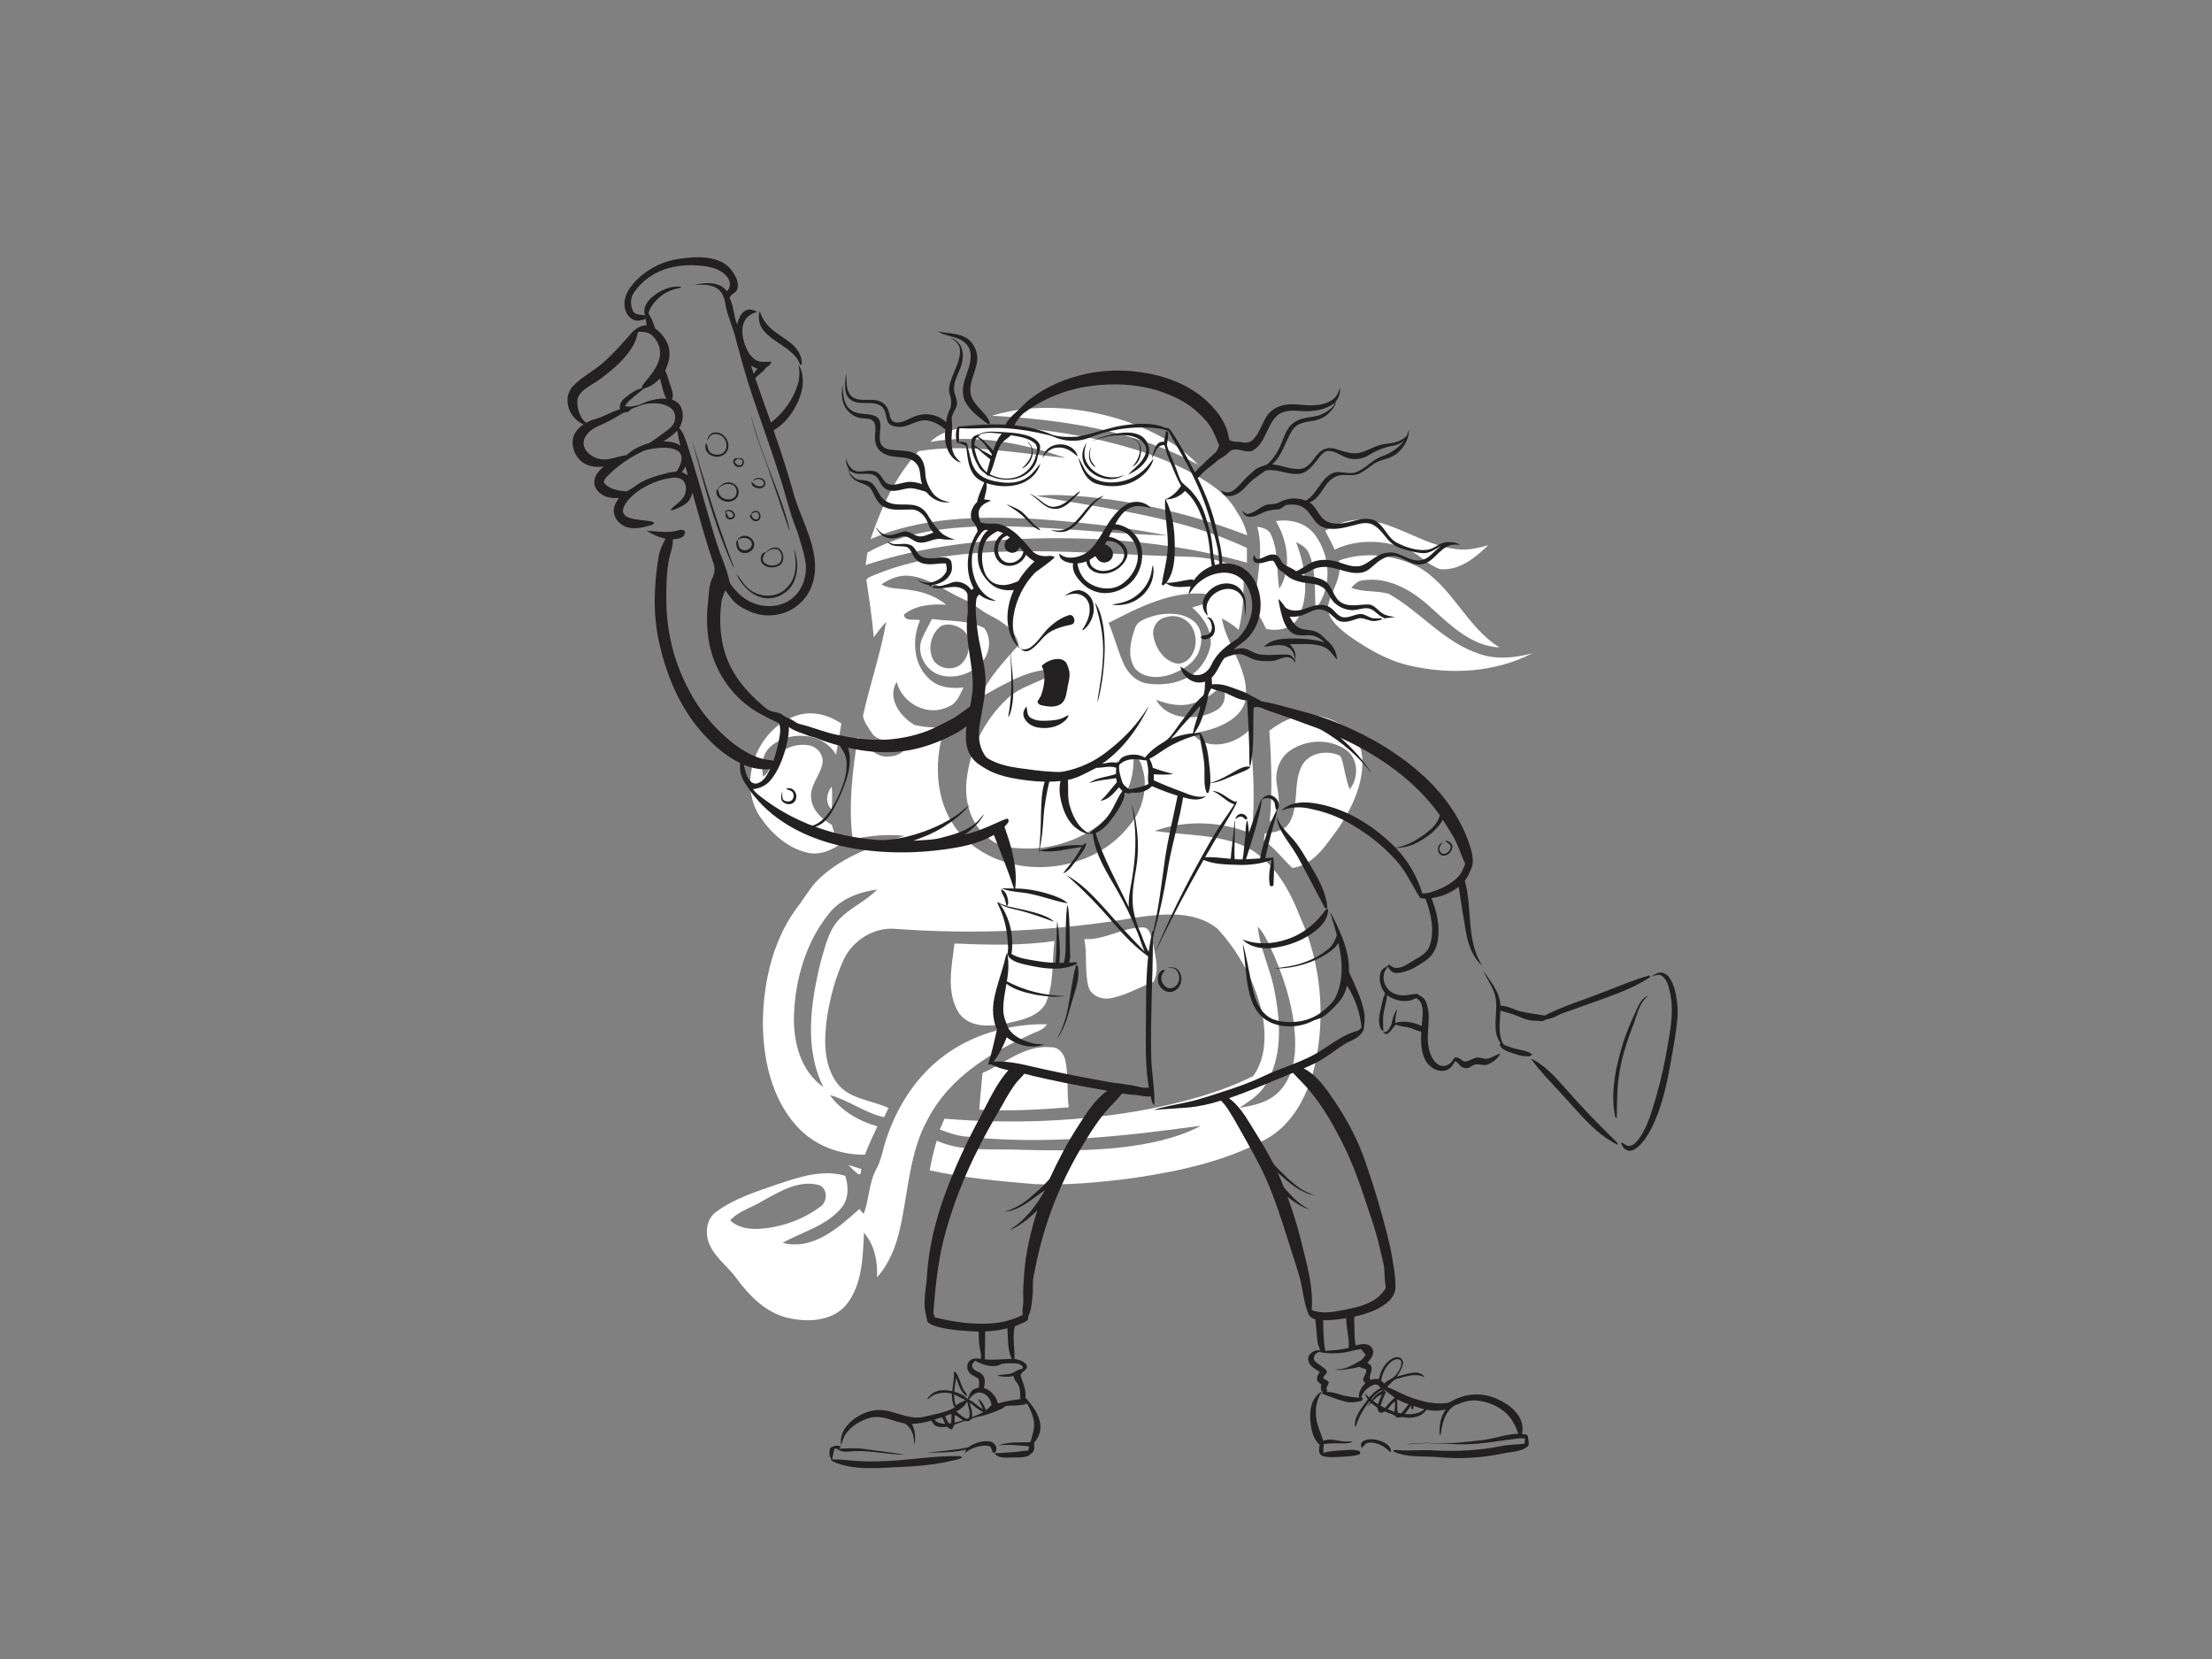 <?xml version="1.0" encoding="utf-8"?>
<!-- Generator: Adobe Illustrator 17.0.0, SVG Export Plug-In . SVG Version: 6.00 Build 0)  -->
<!DOCTYPE svg PUBLIC "-//W3C//DTD SVG 1.1//EN" "http://www.w3.org/Graphics/SVG/1.1/DTD/svg11.dtd">
<svg version="1.1" id="Layer_1" xmlns="http://www.w3.org/2000/svg" xmlns:xlink="http://www.w3.org/1999/xlink" x="0px" y="0px"
	 width="800px" height="600px" viewBox="0 0 800 600" enable-background="new 0 0 800 600" xml:space="preserve">
<rect x="0" y="0" width="800" height="600" fill="#808080" stroke="none"/>
<path fill="#FFFFFF" d="M358.72,150.35c15.93-4.8,33.31-3.15,48.92,2.16c9.42,3.42,18.75,8.14,25.65,15.57
	C410.52,155.64,384.3,151.75,358.72,150.35z"/>
<path fill="#FFFFFF" d="M348.51,154.71c8.49-1.13,17.08-0.43,25.55,0.49c18.93,2.24,37.98,6.22,55.11,14.86
	c7,3.79,14.47,8.06,18.33,15.34c1.69,2.49,2.92,5.26,3.57,8.21c-18.59-7.15-38.1-12.04-57.94-13.92c-6.11-0.5-12.28-1.03-18.39-0.33
	c25.69,4.71,52.34,7.47,76.21,18.82c0,1.78,0,3.55,0.02,5.33c-23.7-6.72-48.45-9.14-73.02-8.85c-21.91,0.37-44.02,2.75-64.89,9.7
	c0.21-1.52,0.45-3.02,0.67-4.52c15.52-8.71,33.84-9.76,51.25-9.46c19.1,0.45,38.1,2.73,57.2,3.29c-16.2-3.2-32.69-4.98-49.16-6.07
	c-19.54-0.92-39.92-0.55-58.16,7.38c3.89-11.48,9.07-22.9,17.41-31.85c17.65-2.77,35.51,0.76,53.11,2.47
	c-15.61-5.34-32.41-8.73-48.88-5.78C339.67,156.59,344.17,155.34,348.51,154.71z"/>
<path fill="#FFFFFF" d="M479.28,191.94c4.97-3.17,11-4.82,16.87-3.56c10.75,2.01,19.9,9.16,30.89,10.25
	c3.81,0.49,7.59-0.42,11.23-1.46c-4.71,4.49-10.47,9.33-17.43,8.67c-4.56-1.53-7.7-5.63-12.18-7.36c-8.23-3.23-17.9-3.6-25.96,0.3
	C481.65,196.45,480.45,194.2,479.28,191.94z"/>
<path fill="#FFFFFF" d="M461.44,188.46c5.18-0.84,10.93,0.59,14.14,5c5.67,7.53,6.3,19.26,0.23,26.73
	c-0.45-6.61,0.28-13.56-2.32-19.81c-0.77-2.18-2.77-3.38-4.74-4.31c3.16,8.4,5.02,18.3,1.06,26.74c-2.07,4.53-7.49,5.69-11.95,4.59
	c-1.02-2.27-2.21-4.45-3.68-6.46c-0.57-10.18,3.36-20.4,0.51-30.47c1.9,0.38,4.14,0.83,4.97,2.87c2.84,6.12,1.93,13.12,3,19.64
	C467.31,205.61,465.75,195.64,461.44,188.46z"/>
<path fill="#FFFFFF" d="M316.67,207.77c17.82-7.25,37.37-8.32,56.39-8.41c18.66,0.03,37.28,1.47,55.93,1.97
	c7.27,0.08,14.86,1.39,20.87,5.74c-0.11,6.94-0.11,13.96-1.89,20.72c-1.83-1.65-3.84-3.05-6.06-4.1c1.68,9.5,9.04,17.38,8.73,27.35
	c0.18,4.38-2.98,8.03-6.6,10.07c-3.88,2.38-8.38,3.34-12.78,4.22c5.23,6.58,15.36,4,20.56-1.29c1.53,12.46,2.16,25.07,0.92,37.58
	c-10.97-4.71-23.95-5.12-35.17-1.11c11.05,1.67,22.74,1.06,33.11,5.79c9.98,5.09,15.67,15.38,19.57,25.44
	c7.44,16.39,9.19,35.21,5.45,52.78c-2.43,11-7.97,22.36-18.38,27.77c-14.61,7.87-31.11,11.32-47.38,13.75
	c-11.87,1.58-23.87,2.68-35.85,2.21c-12.68-1.1-25.41-2.2-37.86-4.99c0.63-3.63,1.53-7.19,2.54-10.72
	c8.22,3.71,17.4,3.05,26.18,3.19c18.36,0.46,37.02,1.07,55.02-3.27c4.93-1.27,9.83-2.84,14.3-5.33
	c-28.18,3.88-56.79,7.06-85.21,3.88c-3.19-0.26-6.18-1.44-9.17-2.49c0.56-1.32,1.12-2.62,1.69-3.93c24.5,2,49.32,1.1,73.51-3.4
	c13.07-2.59,26.15-6.03,38.11-11.99c4.81-6.53,4.75-15.47,3.18-23.13c-2.64-11.26-8.32-21.86-16.2-30.32
	c-8.23-6.49-19.56-5.32-29.27-3.92c-28.68,4.92-57.94,6.24-86.95,4.11c-7.84-0.74-15.51,4.09-18.83,11.1
	c-2.92,6.37-4.76,13.2-5.91,20.1c-1.19,8.29-1.66,17.83,3.71,24.85c4.5,5.66,12.3,5.81,18.41,8.75c-0.55,1.1-1.08,2.2-1.61,3.31
	c-6.99-1.52-12.73-6.16-19.6-7.99c4.14,5.72,10.47,9.4,17.18,11.3c-1.57,3.38-3.17,6.75-4.5,10.24
	c-9.31,0.15-18.73-3.52-24.91-10.59c-8.91-10.04-11.91-23.95-12-37.06c0.12-15.36,3.92-31.35,13.73-43.49
	c2.24-3.29,4.37-6.74,7.41-9.37c8.43-7.64,19.46-11.33,30.08-14.8c-6.27-0.69-12.6-0.05-18.75,1.24
	c-1.6-12.33-0.03-24.76,1.86-36.96c3.18,3.21,6.55,7.72,11.68,7.01c2.22-0.11,6.35-1.6,5.06-4.47c-3.46-2.23-8.65-0.17-11.42-3.67
	c-1.34-2-2.95-4.08-3.44-6.44c2.43-11.43,6.42-22.52,8.37-34.06c-1.67,1.7-3.06,3.64-4.47,5.55c-0.59-6.98-1.66-13.89-2.69-20.81
	C314.04,208.56,315.56,208.38,316.67,207.77 M318.79,211.34c3.12,1.88,6.93,1.37,10.39,2.07c4.75,0.54,9.32,2.31,13.08,5.3
	c-5.27-0.34-11.08,0.09-15.34,3.55c0.24,2.71,3.94,1.48,5.83,2.06c-3.04,6.98-2.48,16.19,3.56,21.41c3.27,3,7.92,3.39,12.13,2.9
	c-1.3,2.66-2.39,5.85-5.46,6.94c-7.35,3.8-16.75-1.13-18.68-8.97c-3.62,5.93,1.32,12.65,6.49,15.6c3.54,0.88,7.23,0.94,10.88,1.01
	c-4.53,13.31-3.3,29.7,7.15,39.95c16.25,15.81,45.93,13.24,59.67-4.66c4.19-4.77,6.07-11.32,5.4-17.58
	c-0.67-2.8-0.98-6.34-3.89-7.75c0.04,4.57-0.49,9.22-2.68,13.31c-6.27,12.71-20.52,19.97-34.33,20.39c-5.23,0-11.06-0.03-15.27-3.6
	c-6.58-4.73-9.02-13.38-8.13-21.15c1.18-11.03,6.4-21.66,14.5-29.25c5.31-5.17,13.12-6.08,18.85-10.63
	c-10.59-1.03-19.55,5.31-28.45,9.95c3.1-7.36,8.78-13.07,13.94-18.98c-1.06-5.27-5.85-8.34-10.29-10.62
	c-3.46-1.7-6.26-4.48-9.83-5.94c-6.37-2.84-12.09-7.57-19.22-8.38C325.38,207.77,321.8,209.32,318.79,211.34 M400.94,225.29
	c2,4.74,3.25,9.76,5.31,14.48c1.58,3.64,4.69,6.88,8.77,7.45c4.99,0.71,10.34,0.11,14.78-2.4c4.3-2.44,7.22-6.97,8.08-11.8
	c0.31-5.25-2.79-10.05-6.73-13.27c2.2-0.9,7.49-1.34,6.09-4.85C424.35,213.22,412.08,219.52,400.94,225.29 M430.94,254.47
	c-4.31,1.24-8.72,0.12-12.8-1.36c4.16,7.52,15.03,7.69,21.75,3.79c3.47-1.84,3.67-6.11,2.28-9.36
	C439.06,250.71,435.39,253.56,430.94,254.47 M299.64,330.61c-8.14,10.21-11.98,23.41-12.48,36.33c-0.36,9.64,2.28,20.4,10.63,26.2
	c-7.06-14.08-4.56-30.57-0.98-45.26c1.55-5.14,2.61-10.76,6.26-14.91c4.01-4.6,9.96-6.84,14.14-11.26
	C310.59,322.59,303.81,325.15,299.64,330.61 M454.9,335.12c0.76,8.26,4.81,15.76,6.17,23.92c2.12,11.09,2.78,23.66-3.58,33.55
	c-2.18,3.62-5.88,5.73-9.23,8.08c4.46-0.78,9.19-1.6,12.82-4.54c5.48-4.25,7.3-11.55,7.35-18.19c0.01-11.07-3.17-21.9-7.48-32.01
	C459.18,342.2,457.77,338.18,454.9,335.12z"/>
<path fill="#FFFFFF" d="M484.22,202.72c9.37-3.34,19.94-2.12,28.73,2.33c12.31,7,17.37,21.67,29.37,29.1
	c-10.24-0.49-17.8-8.08-24.95-14.53c-6.56-6.02-15.19-11.16-24.43-9.74c-1.84,0.1-3.07,1.49-4.25,2.7c4.35,1.69,9.15,0.9,13.58,2.19
	c11.42,6.41,19.95,17.54,32.69,21.69c6.23,2.21,12.94,1.47,19.2-0.19c-13.42,6.95-29.44,7.84-44.02,4.52
	c-8.13-1.77-15.4-6.02-22.14-10.74c-3.36-2.58-7.31-5.57-7.87-10.07C481.03,214.11,485.7,208.99,484.22,202.72z"/>
<path fill="#FFFFFF" d="M417.5,222.66c4.65-1.14,10.11-1.16,14.08,1.88c2.83,2.18,3.39,6.16,2.51,9.45
	c-0.98,4.98-5.69,8.07-10.14,9.73c-4.41,1.67-10.37,1.87-13.58-2.15c-2.73-4.27-1.5-9.77,0.07-14.25
	C411.35,224.31,414.86,223.55,417.5,222.66 M422.03,223.14c-3.26,0.47-5.6,3.76-4.84,7.01c0.75,4.49,4.03,9.24,8.82,9.88
	c5.17-0.18,7.42-6.66,6.01-10.98C431.06,224.71,426.34,221.82,422.03,223.14z"/>
<path fill="#FFFFFF" d="M333.45,231.06c1.01-2.48,2.42-4.77,3.58-7.18c6.31,0.86,13.13,0.3,18.94,3.29
	c2.44,3.24,2.23,8.14-0.14,11.4c-3.46,4.82-10.12,7.3-15.84,5.57C334.75,242.59,331.22,236.21,333.45,231.06 M340.42,226.37
	c-3.52,2.52-4.87,7.62-3.23,11.59c1.68,4.04,7.81,5.07,10.77,1.87c1.77-1.8,2.5-4.4,2.52-6.87
	C351.14,227.96,344.51,224.55,340.42,226.37z"/>
<path fill="#FFFFFF" d="M288.48,258.67c5.41-1.7,11.21-0.08,15.8,2.98c-0.57,3.77-1.27,7.53-1.93,11.29
	c-4.71-8.28-17.43-8.93-23.99-2.63c-2.86,2.72-3.08,6.95-2.34,10.6c2.84-2.06,3.18-5.89,5.58-8.28c2.98-2.52,7.13-3.79,11.01-3.06
	c2.89,0.52,5.29,3.34,4.87,6.35c-0.71,4.6-4.96,8.3-4.06,13.2c0.56,4.22,3.98,7.18,7.45,9.22c0.71,2.5,1.45,5,2.21,7.5
	c-3.27,2.03-7.14,3.51-11.01,2.54c-7.33-1.63-13.22-7.11-17.32-13.17C266.51,282.39,274.06,263.06,288.48,258.67z"/>
<path fill="#FFFFFF" d="M459.07,264.29c4.74-3.75,10.71-6.44,16.89-5.5c7.81,1.02,16.14,6.68,16.71,15.14
	c0.6,9.15-3.49,17.9-8.44,25.35c-4.46,5.94-8.77,13.48-16.84,14.64c-3.46-3.33-6.42-7.18-10.3-10.04c0.08-0.61,0.26-1.84,0.35-2.45
	c3.24-0.4,7.11-0.83,8.94-3.96c3.6-6.29,1.15-14.17,4.47-20.56c2.41-4.54,8.61-5.68,13.1-3.88c1.2,0.34,1.36,1.78,1.69,2.79
	c0.75,3.23,1.25,6.53,2.5,9.63c3.37-4.15,3.2-11.13-1.41-14.31c-5.9-4.1-14.44-3.73-20.24,0.38c-3.9,2.72-5.52,7.78-4.68,12.35
	c0.72,4.55,1.93,10.28-2.58,13.33C460.21,286.24,459.82,275.25,459.07,264.29z"/>
<path fill="#FFFFFF" d="M300.79,292.74c-2.43-2.27-1.91-5.89,0.03-8.28C301.01,287.21,301,289.98,300.79,292.74z"/>
<path fill="#FFFFFF" d="M392.16,339.61c7.27,0.49,13.62-4.13,20.79-4.19c3.07-0.29,3.28,3.37,4,5.54c0.76,4.6,2.54,9.73,0.26,14.15
	c-5.07,1.91-9.84,4.77-15.19,5.85c-3.39,0.78-7.64-0.74-8.44-4.43C392.23,350.98,393.25,345.2,392.16,339.61z"/>
<path fill="#FFFFFF" d="M345.2,341.24c12.06,0.51,24.2,0.82,36.19-0.91c-1.06,7.55-0.05,15.59-3.28,22.7
	c-2.84,4.83-8.99,5.94-14.03,7.12c-5.86,1.15-13.49,1.69-17.34-3.88C342.08,358.77,344.24,349.46,345.2,341.24z"/>
<path fill="#FFFFFF" d="M341.06,382.08c10.68-8.11,24.28-11.87,37.58-11.65c-1.37,2.28-4.12,2.72-6.31,3.87
	c-14.54,6.61-29.12,15.72-36.71,30.32c-6.86,12.25-7.08,26.6-10.19,39.97c-1.42,6.3-3.89,12.49-8.23,17.37
	c0.25-5.73-0.9-11.69-4.73-16.14c-0.41,8.72-0.56,18.33-6.05,25.62c-5,6.49-14.25,6.92-21.6,5.16c-7.83-1.85-13.73-7.87-18.35-14.12
	c-3.02-4.26-7.56-7.37-9.79-12.2c-1.82-3.97-1.39-9.49,2.48-12.1c6.56-4.81,14.46-7.25,22.05-9.89c7.82-2.59,16.25-5.49,24.49-3.04
	c1.25,3.9,1.32,8.5-1.52,11.75c-5.46,6.42-14.02,8.47-21.1,12.5c11.08,2.8,20.15-5.5,27.73-12.25c0.39,0.45,1.17,1.35,1.56,1.8
	c1.98-5.27,1.84-11.17,4.53-16.2c1.92-3.38,2.37-7.3,3.65-10.92C324.36,400.32,331.22,389.48,341.06,382.08 M276.1,434.16
	c-3.93,2.55-8.8,3.63-12.03,7.21c2.65,2.52,6.42,3.19,9.97,3.09c8.02-0.41,16.02-3.16,22.51-7.93c2.83-1.73,2.94-6.95-0.52-7.97
	C288.88,426.7,282.13,430.87,276.1,434.16z"/>
<path fill="#FFFFFF" d="M355.35,388.04c8.05-3.43,15.31-10.21,24.64-9.28c2.79-0.18,4.81,2.2,5.29,4.76
	c1.22,5.57,0.48,11.32,1.24,16.95c-10.75,0.86-21.55,1.47-32.34,0.87C354.45,396.89,355,392.47,355.35,388.04z"/>
<path fill="#FFFFFF" d="M306.84,421.34c1.59,0.46,3.16,0.98,4.74,1.49c-0.35,0.6,0.07,1.95-0.99,1.93
	C309.19,423.78,308,422.57,306.84,421.34z"/>
<g id="_x23_222021ff">
	<path fill="#222021" d="M250.549,93.06h3.342c3.72,0.249,7.784,1.177,10.274,4.183c1.618,1.976,3.184,4.55,2.54,7.202
		c-0.375,1.583-2.393,1.762-2.858,3.293c1.618,2.96,1.377,6.495,2.75,9.521c0.574-1.867,1.24-4.035,3.114-4.988
		c1.352-0.683,2.883-0.158,4.144,0.476c-1.815,0.571-3.647,1.545-4.543,3.303c-1.391,2.659-0.844,5.826,0.074,8.544
		c0.746,2.14,1.927,4.267,3.85,5.556c1.713,1.138,3.839,0.589,5.755,0.652c-0.221,1.149-1.314,1.671-2.154,2.319
		c-0.823,1.58-2.659,2.252-3.678,3.703c1.846,5.353,3.762,10.681,5.657,16.016c4.428-3.429,7.899-8.162,9.619-13.508
		c0.799-2.414,0.858-5.002,0.357-7.482c2.449,3.979,1.706,9.048-0.06,13.14c-1.909,4.263-4.838,8.302-8.964,10.639
		c2.484,7.08,4.799,14.222,6.862,21.435c2.133,8.716,7.185,16.597,8.029,25.653c0.574,5.328-0.848,11.073-4.754,14.905
		c-4.61,4.869-12.292,6.274-18.412,3.647c-1.951-0.869-3.941-1.776-5.521-3.254c-1.485-1.286-2.473-2.999-3.682-4.522
		c-0.41,1.429-1.209,2.743-1.394,4.235c-0.932,7.213-0.42,14.755,2.452,21.498c2.543,6.074,6.964,11.154,11.893,15.427
		c1.096,0.911,2.105,2.021,3.493,2.484c1.461,0.546,3.188,0.431,4.41,1.52c0.879,0.764,2.056,0.981,3.044,1.559
		c1.047,0.557,1.955,1.419,3.146,1.671c4.508,1.089,8.8,2.946,13.354,3.867c5.973,1.237,12.086,2.154,18.202,1.73
		c4.733-0.336,9.441-1.268,13.897-2.915c2.971-1.079,5.734-2.62,8.551-4.032c2.708-1.349,5.048-3.289,7.511-5.023
		c0.624-3.31,1.156-6.68,0.9-10.061c-0.469-7.493-2.743-14.877-1.899-22.437c0.385-2.449-0.053-4.904,0.081-7.36
		c0.147-1.415-1.068-2.491-2.291-2.922c-1.944-0.82-4.074-0.385-6.081-0.091c-1.492,0.249-3.006,0.095-4.487-0.133
		c0.221-0.193,0.441-0.382,0.666-0.574c2.277,0.371,4.435-0.473,6.523-1.251c2.655-0.914,5.552,0.483,7.066,2.718
		c0.2-0.165,0.596-0.49,0.795-0.655c-3.489-6.386-2.403-14.559,1.419-20.549c-0.077-1.338-0.76-2.463-1.608-3.451
		c-1.727-2.277-0.427-5.444,1.447-7.195c0.441-2.487,1.692-4.719,2.582-7.062c-1.569-0.718-3.128-1.657-4.06-3.163
		c-1.937-2.981-1.983-6.649-2.512-10.05c-1.044-0.546-2.147-0.984-3.314-1.181c-0.48-1.825-0.553-3.864,0.203-5.622
		c0.515-0.438,1.317-0.172,1.944-0.315c5.118-0.504,10.267-0.858,15.41-0.574c0.96-1.85,2.459-3.324,4.011-4.68
		c1.653-1.373,2.953-3.125,4.684-4.41c6.018-4.708,13.238-7.752,20.689-9.315c8.67-1.811,17.753-1.464,26.304,0.799
		c5.706,1.527,11.213,4.064,15.771,7.864c3.668,3.083,6.922,6.88,8.572,11.437c0.483,1.258,0.606,2.613,0.991,3.902
		c1.464,0.806,3.205,0.483,4.796,0.809c1.275,0.291,2.673-0.007,3.633-0.921c3.226-2.995,3.493-8.099,7.15-10.733
		c2.82-2.27,6.649-2.316,10.078-1.969c3.853,0.382,8.134,0.529,11.49-1.72c1.552-0.981,2.259-2.725,2.848-4.379
		c0.105,1.832-0.427,3.668-1.643,5.062c-0.007,0.399-0.049,0.788-0.126,1.177c-1.226,1.962-2.809,3.808-4.967,4.764
		c-2.676,1.338-5.892,0.862-8.498,2.368c-1.741,1.002-2.641,2.88-3.489,4.606c-1.653,3.391-2.908,7.192-5.857,9.721
		c3.727,0.221,7.311,2.309,11.08,1.454c3.552-1.103,4.414-5.524,7.752-6.957c1.808-0.795,3.818-0.228,5.601,0.343
		c2.326,0.764,4.817,1.524,7.276,0.925c3.167-0.75,5.903-2.82,9.189-3.17c2.788-0.308,5.826-0.781,7.808-2.981
		c0.336-0.715,0.522-1.485,0.781-2.228c0.077,3.703-2.095,7.164-5.1,9.199c-2.245,1.499-5.093,1.615-7.363,3.062
		c-1.867,1.209-3.528,2.75-5.556,3.703c-2.676,1.216-5.752-0.231-8.421,1.03c-4.305,1.881-5.062,7.574-9.476,9.35
		c2.697,1.783,3.338,5.538,6.355,6.933c3.233,1.503,6.848,0.445,10.11-0.371c2.438-0.662,5.213-1.128,7.518,0.207
		c3.174,1.962,4.218,6.123,7.605,7.84c3.31,1.657,7.02,2.943,10.772,2.557c2.589-0.21,4.424-2.487,6.989-2.767
		c1.724-0.077,3.549-0.032,5.055,0.921c-1.209-0.004-2.449-0.172-3.622,0.203c-4.035,1.258-5.857,6.06-10.127,6.845
		c-3.177,0.648-5.72-1.755-8.558-2.662c-2.421-0.83-5.062,0.053-7.027,1.545c-1.986,1.37-3.521,3.545-5.99,4.088
		c-5.234,1.117-10.022-2.732-15.259-1.881c-2.575,0.305-4.554,2.175-7.024,2.816c2.915,0.56,6.085,0.532,8.677,2.161
		c2.925,1.815,2.967,5.994,5.952,7.763c3.016,1.839,6.621,0.645,9.903,0.725c2.175,0.144,3.331,2.217,5.051,3.244
		c1.359,0.886,3.006,1.04,4.564,1.303c-1.342,0.109-2.669,0.354-4.004,0.483c-0.07-0.074-0.203-0.224-0.273-0.301
		c-1.965-0.704-3.086-2.771-5.135-3.275c-2.189-0.455-4.284,0.75-6.477,0.592c-3.188-0.217-6.355-2.06-7.784-4.978
		c-0.669-1.349-1.527-2.683-2.865-3.458c-2.084-1.282-4.621-1.1-6.936-1.587c-2.294-0.469-4.638-1.293-6.327-2.981
		c-0.988-1.005-2.456-1.531-3.086-2.865c-0.466-0.652-0.638-1.639-1.384-2.014c-1.699-0.091-3.226,0.988-4.936,0.886
		c-0.858,0.014-1.997-0.291-2.151-1.282c-0.004-0.578,0.14-1.142,0.238-1.709c0.417,0.585,0.666,1.566,1.562,1.503
		c2.063-0.256,3.79-2.035,5.976-1.594c1.997,0.298,2.077,2.834,3.668,3.72c1.349,0.792,2.872,1.282,4.085,2.309
		c2.217-0.949,4.081-2.55,6.298-3.489c2.802-0.949,5.896-0.767,8.702,0.091c2.774,0.806,5.675,2.2,8.614,1.366
		c3.268-1.177,5.601-4.365,9.238-4.652c3.706-0.816,6.638,2.179,10.141,2.676c2.007,0.417,4.092-0.361,5.552-1.752
		c1.254-1.195,2.529-2.368,3.92-3.401c-2.018,1.012-3.913,2.578-6.27,2.624c-2.032-0.053-4.025-0.532-5.976-1.061
		c-1.895-0.567-3.906-1.058-5.447-2.372c-2.54-2.014-3.955-5.23-6.862-6.81c-2.105-1.153-4.554-0.557-6.722,0.06
		c-3.738,0.939-7.822,2.186-11.592,0.729c-3.163-1.3-4.06-5.048-6.754-6.926c-1.716-1.254-3.965-1.373-6.001-1.11
		c-1.296,0.14-2.011,1.576-3.342,1.639c-1.713,0.116-3.454,0.284-5.044,0.984c-1.92,0.736-3.832,2.158-5.997,1.597
		c-1.037-0.217-1.594-1.191-1.92-2.112c0.666,0.518,1.314,1.401,2.28,1.114c2.238-0.441,3.888-2.175,5.934-3.058
		c1.674-0.69,3.65-0.123,5.223-1.107c2.89-1.643,6.491-1.748,9.57-0.571c3.983-2.326,5.128-7.461,9.178-9.714
		c2.785-1.555,6.004,0.469,8.901-0.564c2.764-0.97,4.785-3.198,7.241-4.701c1.422-0.904,3.083-1.303,4.568-2.088
		c2.245-1.131,4.242-2.75,5.766-4.754c-1.145,0.914-2.431,1.699-3.906,1.916c-3.104,0.483-6.06,1.657-8.73,3.3
		c-2.161,1.398-4.876,1.93-7.388,1.321c-2.564-0.55-4.613-2.61-7.297-2.711c-1.517-0.06-2.578,1.163-3.443,2.231
		c-1.874,2.284-3.58,5.181-6.663,5.927c-3.71,0.806-7.234-1.202-10.912-1.223c-0.813,0.028-1.73-0.032-2.396,0.511
		c-1.338,1.023-2.746,1.944-4.074,2.974c-2.014,1.569-3.377,3.909-5.692,5.104c-1.3,0.648-2.872,1.156-4.288,0.582
		c-0.792-0.305-1.177-1.117-1.608-1.783c0.935,0.35,1.906,0.918,2.946,0.641c1.745-0.438,3.013-1.822,4.197-3.09
		c1.517-1.748,3.212-3.335,4.946-4.866c1.282-1.135,2.981-1.492,4.54-2.06c2.098-1.723,3.612-4.067,4.75-6.509
		c1.447-3.135,2.196-7.034,5.412-8.912c2.83-1.99,6.484-1.412,9.563-2.722c1.566-0.631,2.981-1.618,4.144-2.841
		c0.357-0.357,0.564-0.837,0.599-1.335c-3.093,2.536-7.3,3.083-11.168,3.009c-3.16-0.2-6.789-0.683-9.437,1.457
		c-3.457,3.048-3.969,8.092-7.15,11.353c-0.746,0.743-1.594,1.503-2.666,1.688c-2.165,0.35-4.232-1.1-6.386-0.546
		c-1.11,0.259-1.706,1.314-2.571,1.948c-1.047,0.89-2.403,1.335-3.377,2.316c-0.823,0.806-1.755,1.492-2.69,2.161
		c-1.51,1.086-2.739,2.494-4.035,3.811c2.985,6.011,5.447,12.313,6.876,18.881c0.841,3.969,2.035,7.917,1.993,12.012
		c2.83-0.186,5.777,0.392,8.11,2.074c2.946,2.056,4.575,5.489,5.353,8.905c1.198,5.58-0.231,11.868-4.281,15.991
		c-1.492,1.587-3.493,2.568-4.971,4.169c1.156-0.238,2.333-0.634,3.528-0.431c2,0.319,3.608,1.752,5.594,2.116
		c3.503,0.61,7.059-0.049,10.579,0.137c1.17,0.067,1.762,1.23,2.435,2.014c-0.203-1.829-0.858-3.857-2.631-4.722
		c-2.676-1.412-5.727-0.364-8.551-0.158c2.235-2.547,5.892-2.82,9.048-2.978c4.27-0.014,8.614,0.172,12.734,1.384
		c-1.524-1.496-3.538-2.645-5.731-2.561c-2.063,0.081-4.365,0.336-6.144-0.949c-1.797-1.384-2.722-3.577-3.37-5.689
		c-0.606-2.126-1.072-4.298-1.401-6.488c1.093,0.865,1.783,2.084,2.617,3.17c1.92,1.37,4.484,1.247,6.621,0.487
		c2.732-0.89,5.738-2.238,8.593-1.016c2.2,0.753,3.114,3.349,5.381,3.951c2.512,0.511,4.764-1.478,7.276-1.068
		c1.454,0.361,2.666,1.492,4.221,1.499c0.914,0.098,1.874-0.196,2.764,0.105c0.007,0.074,0.021,0.221,0.028,0.291
		c-0.795,0.252-1.608,0.452-2.431,0.55c-2.288,0.329-4.382-1.688-6.659-0.764c-2.256,0.729-4.932,1.825-7.143,0.389
		c-1.734-1.345-3.191-3.275-5.468-3.72c-2.396-0.532-4.494,1.019-6.631,1.811c-1.597,0.694-3.352,0.862-5.072,0.764
		c0.928,1.695,2.025,3.517,3.927,4.242c1.857,0.662,3.944,0.357,5.734,1.265c1.51,0.603,2.543,1.888,3.71,2.957
		c2.123,1.664,3.689,4.249,3.731,6.989c-1.121-1.082-1.878-2.491-3.079-3.493c-1.114-0.974-2.55-1.492-3.99-1.734
		c-3.303-0.582-6.666-0.329-9.998-0.27c0.788,0.862,1.601,1.783,1.871,2.953c0.396,1.282,0.112,2.627-0.053,3.927
		c-0.123-1.331-1.489-2.14-2.711-2.228c-1.976-0.028-3.643,1.303-5.601,1.405c-2.505,0.102-5.132,0.102-7.454-0.967
		c-1.538-0.687-3.062-1.664-4.813-1.555c-1.485,0.119-2.911,0.627-4.291,1.156c-0.736,0.231-1.093,0.97-1.496,1.562
		c-1.181,1.983-2.049,4.19-3.724,5.836c0.077,0.809,0.133,1.622,0.168,2.438c3.626-0.592,7.01,1.135,10.348,2.256
		c1.804,0.567,3.352,1.674,5.055,2.466c1.132,0.501,2.109,1.394,3.373,1.559c3.92,0.627,7.703,1.853,11.546,2.827
		c5.486,1.419,10.954,3.006,16.156,5.286c11.049,4.617,21.505,10.835,30.312,18.993c7.71,7.108,13.844,16.1,16.846,26.203
		c0.575,2.126,0.967,4.438,0.28,6.589c-0.718,1.674-1.387,3.394-2.512,4.848c2.294,8.176,1.117,16.909,3.671,25.033
		c0.581,1.979,1.566,3.79,2.533,5.601c-3.415-3.072-4.964-7.63-5.777-12.029c-0.96-5.472-1.825-10.965-2.645-16.457
		c-2.848,2.238-6.277,3.612-9.858,4.106c1.916,4.778,3.132,10.015,2.323,15.172c-0.448,2.897-1.881,5.734-4.372,7.388
		c-3.037,2.112-6.393,4.19-10.162,4.508c-1.611,0.224-2.939-0.911-3.44-2.365c-0.641,0.841-1.352,1.692-1.538,2.764
		c-0.69,3.16,1.475,6.614,4.634,7.339c2.424,0.848,4.915-0.025,7.356-0.245c0.9,0.834,2.273,1.121,2.865,2.273
		c1.363,2.456,1.447,5.381,1.303,8.124c-0.214,3.689-0.701,7.535,0.564,11.101c0.641,1.73,1.643,3.514,3.363,4.365
		c1.65,0.809,3.738-0.081,4.659-1.576c0.357-0.466,0.589-1.188,1.272-1.247c1.251-0.053,2.035,1.16,3.16,1.492
		c1.622-0.035,2.936-1.188,4.505-1.454c1.188-0.088,2.301,0.518,3.492,0.487c1.773-0.287,3.233-1.45,4.946-1.927
		c-0.827,1.773-2.512,3.02-4.242,3.836c-1.548,0.792-3.244-0.13-4.848,0.112c-1.209,0.361-2.165,1.562-3.538,1.289
		c-1.713,0.056-2.4-1.751-3.71-2.505c-0.746,1.317-1.615,2.736-3.128,3.258c-2.855,1.012-5.955-0.774-7.451-3.202
		c-1.839-3.209-1.867-7.076-1.692-10.667c-1.394-0.287-2.659-0.949-3.997-1.394c-1.748-0.427-3.563-0.553-5.269-1.156
		c-1.009,1.044-1.657,2.466-2.908,3.254c-0.711,0.427-1.303-0.343-1.759-0.753c1.871,0.743,2.494-1.499,3.195-2.718
		c0.294-1.944,0.956-3.801,1.955-5.496c-0.263,1.681-0.592,3.356-0.648,5.065c3.184-0.935,6.631-0.263,9.588,1.1
		c0.172-2.592,0.792-5.283-0.032-7.819c-0.298-1.016-1.103-1.727-1.951-2.284c-3.265,1.934-7.532,1.132-10.506-0.988
		c-0.224,2.379-1.047,4.645-1.363,7.01c-0.287,1.986-0.003,3.993-0.039,5.99c-0.445-0.287-0.886-0.617-1.04-1.138
		c-0.869-2.242-0.403-4.708,0.137-6.968c0.511-1.843,0.609-3.825,1.611-5.5c-1.594-2.221-2.617-5.216-1.587-7.878
		c0.417-1.163,1.601-1.636,2.606-2.161c0.046-0.161,0.133-0.483,0.175-0.645c0.893,0.834,2.028,1.587,3.317,1.398
		c2.463-0.298,4.4-2.011,6.512-3.156c2.025-1.128,4.239-2.456,5.009-4.789c1.937-5.612,0.55-11.686-1.475-17.067
		c-0.638-0.084-1.272-0.165-1.899-0.245c-2.887-4.48-5.002-9.486-8.6-13.48c-5.433-6.137-12.117-11.136-19.396-14.874
		c-3.909-1.937-8.117-3.244-12.387-4.092c-3.279-0.662-6.74-0.497-9.84,0.82c2.908-2.936,7.381-3.307,11.269-2.781
		c11.574,1.559,21.957,8.025,30.06,16.216c4.673-0.844,8.821-3.398,12.397-6.425c1.65-1.422,3.118-3.209,3.563-5.398
		c-8.95-12.555-22.013-21.617-35.91-27.951c4.48,3.85,8.407,8.355,11.599,13.326c-4.908-6.547-11.248-11.963-18.307-16.072
		c-1.202-0.645-2.519-1.033-3.787-1.524c-5.202-1.948-10.429-3.832-15.697-5.598c-1.695-0.487-3.391-1.885-5.206-1.044
		c-0.399,7.104,0.399,14.324-1.261,21.316c-0.158-0.42-0.354-0.858-0.284-1.321c0.049-7.546-0.445-15.081-0.82-22.612
		c-2.631-0.06-4.939-1.387-7.255-2.466c-1.818-0.897-3.881-1.054-5.72-1.881c-0.417,0.9-1.058,1.727-1.142,2.75
		c-0.385,2.876-1.366,5.622-2.309,8.355c-0.638,1.857-1.59,3.591-2.75,5.174c0.718-0.063,1.489-0.004,2.151-0.361
		c1.885,2.711,2.659,6.008,3.058,9.238c0.329,2.999,0.785,6.001,0.676,9.027c3.3-0.963,6.298-2.676,9.248-4.407
		c1.615-0.851,3.447-1.937,5.335-1.338c-1.279,1.237-3.037,1.717-4.617,2.424c-3.286,1.223-6.397,3.083-9.956,3.398
		c-0.154,1.16-0.245,2.354-0.697,3.447c-0.151,0.042-0.455,0.13-0.606,0.172c-1.072-2.431-0.792-5.174-0.837-7.763
		c0.116-4.564-1.184-8.985-1.846-13.466c-3.394,0.879-6.715,2.084-9.805,3.755c-2.876,1.492-5.384,3.594-8.271,5.072
		c0.596,1.005,1.016,2.098,1.254,3.244c2.41,0.949,4.936,1.548,7.419,2.273c-2.354,0.294-4.729,0.193-7.094,0.109
		c0.014,0.718,0.025,1.44,0.028,2.161c3.314,1.485,6.68,2.844,10.092,4.081c2.764,1.128,5.759,2.421,8.793,1.625
		c-2.365,1.976-5.615,1.152-8.299,0.424c-1.335,8.096-3.717,15.97-5.209,24.034c-0.956,5.85-1.969,11.7-3.359,17.466
		c-0.662,3.17-1.72,6.253-2.337,9.423c-0.042,14.145-0.928,28.284-0.631,42.436c0.053,6.018,1.373,11.977,1.135,17.995
		c-1.019-0.729-0.949-2.137-1.328-3.219c-2.025,0.343-3.972-0.494-5.983-0.518c-1.45-0.056-2.887-0.256-4.305-0.522
		c-1.997,2.487-4.375,4.628-6.407,7.083c-3.258,4.06-6.046,8.47-8.663,12.965c-7.756,13.157-13.315,27.621-16.279,42.611
		c-0.392,2.193-1.072,4.368-0.949,6.621c0.081,2.711-0.273,5.412-0.645,8.092c-0.147,1.138-0.56,2.217-1.047,3.251
		c-0.112,0.473,0.084,1.103-0.336,1.457c-1.23,0.9-2.725,1.31-4.095,1.941c-0.333,0.102-0.511,0.329-0.539,0.68
		c-0.771,3.741,0.13,7.528-0.017,11.29c1.629,0.347,3.608,0.774,4.449,2.386c0.662,1.885-2.792,2.235-2.091,4.165
		c0.872,2.4,1.906,4.855,1.608,7.475c2.568,2.837,5.093,6.141,5.419,10.092c0.231,2.333-0.799,4.578-2.315,6.302
		c0.06,1.307,0.48,3.083-0.998,3.787c-0.49,0.431-0.963,0.956-1.639,1.089c-2.294,0.585-4.687,0.305-7.027,0.424
		c-1.639-0.01-3.717-0.042-4.638-1.657c2.14,0.116,4.27-0.214,6.407-0.284c1.969-0.06,3.888-0.596,5.861-0.603
		c0.067-0.515,0.137-1.019,0.21-1.524c-3.636-0.392-7.3-0.764-10.954-0.336c3.619-1.454,7.619-1.002,11.43-1.174
		c0.774-2.512,1.723-5.121,1.31-7.791c-0.438-2.179-1.37-4.225-2.438-6.162c-2.519,0.953-5.251,0.501-7.864,0.904
		c-0.876,0.886-2.074,1.303-3.202,1.766c-1.92,0.771-3.867,1.499-5.899,1.913c-1.279,0.322-2.701,0.448-3.696,1.408
		c-0.515,0.596-1.307,0.319-1.979,0.28c-1.244,0.445-2.473,0.925-3.72,1.359c-0.263,0.553-0.438,1.166-0.848,1.643
		c-0.704,0.119-1.198-0.603-1.751-0.918c-1.405,0.109-2.943,0.354-4.225-0.382c-0.725-0.382-1.054-1.17-1.45-1.832
		c-2.298,0.676-4.663,1.138-7.062,1.195c1.191,2.329,1.541,5.132,0.774,7.651c0.133-2.456-0.364-5.09-2.168-6.88
		c-0.984-1.223-2.673-1.153-4.039-1.625c-3.058-0.932-6.256-2.224-9.497-1.405c-3.447,0.935-6.792,2.823-8.898,5.777
		c-0.921,1.244-1.258,2.774-1.745,4.214c-0.455-2.515,0.424-5.1,2.053-7.024c2.508-2.992,6.151-5.002,9.998-5.626
		c6.116-0.914,11.588,3.727,17.722,2.396c3.808-0.981,7.847-1.419,11.294-3.443c-0.879-1.51-1.072-3.254-1.019-4.967
		c-2.943-0.757-6.319-0.305-8.53,1.923c-0.112-0.01-0.333-0.032-0.445-0.042c0.834-1.075,1.818-2.102,3.121-2.585
		c1.892-0.827,4.007-0.592,5.973-0.2c0.308-2.375,0.722-4.74,0.652-7.143c0.427,0.217,0.848,0.508,1.058,0.967
		c1.279,2.28,1.601,5.065,3.405,7.055c0.084,0.259,0.256,0.785,0.34,1.047c-2.498-1.387-3.076-4.358-4.057-6.789
		c-0.287,1.674-0.469,3.363-0.666,5.051c1.752,0.539,3.626,1.166,4.771,2.701c0.564-1.075,0.865-2.33,1.762-3.195
		c0.648-0.638,1.59-0.753,2.428-0.991c-0.077-1.051,0.252-2.21-0.238-3.181c-0.974-0.946-2.494-1.156-3.331-2.27
		c-0.904-1.23-1.005-3.212,0.224-4.267c1.068-0.984,2.638-0.855,3.972-0.68c0.371-1.443-0.231-2.841-0.417-4.256
		c-0.27-1.857-0.326-3.734-0.343-5.605c-4.792-0.154-9.616-0.48-14.296-1.573c-1.513-0.441-3.24-0.83-4.277-2.105
		c-0.284-1.093-0.399-2.224-0.704-3.314c-0.827-4.582,0.427-9.171,0.62-13.746c0.662-9.809,3.051-19.431,6.386-28.655
		c3.535-9.763,7.938-19.197,12.898-28.312c3.065-5.766,5.706-11.875,10.103-16.794c-1.562-0.371-3.135-0.746-4.607-1.401
		c-0.883-0.361-1.769-1.044-2.746-0.546c1.317-4.2,2.294-8.502,3.237-12.797c-1.573-3.524-1.73-7.528-0.977-11.28
		c0.841-4.337,2.414-8.477,3.566-12.734c0.361-1.282,0.536-2.624,1.11-3.839c0.687,3.44,0.525,6.982-0.13,10.411
		c6.47,3.408,13.735,5.258,21.05,5.3c-3.415,0.557-6.922,0.179-10.316-0.378c-3.787-0.781-7.728-1.667-10.88-4.032
		c-0.49,3.128-1.205,6.256-1.131,9.444c0.014,2.438,1.012,4.715,1.969,6.912c1.797,2.68,4.887,4.116,7.903,4.978
		c1.643,0.504,3.37,0.578,5.079,0.546c-4.578,1.857-9.921,0.427-13.7-2.533c-1.184,3.135-2.711,6.169-4.754,8.838
		c6.348-0.438,12.467,1.541,18.601,2.827c7.234,1.576,14.506,2.992,21.796,4.284c4.179,0.876,8.498,0.963,12.625,2.098
		c1.023,0.301,2.098,0.168,3.153,0.217c-1.251-7.094-1.159-14.327-1.1-21.502c0.126-8.663-0.098-17.358,0.844-25.986
		c-4.673-3.345-8.673-7.5-12.387-11.861c-5.325-6.242-11.014-12.191-17.224-17.561c5.255,2.802,9.423,7.195,13.392,11.553
		c4.848,5.489,9.784,10.901,14.93,16.114c-1.019-2.203-1.632-4.557-2.554-6.796c-2.116-5.276-4.564-10.418-7.388-15.35
		c-3.671-6.453-8.036-12.93-8.803-20.51c-2.235,0.483-4.375-0.739-6.095-2.039c-3.167-2.512-4.673-6.463-5.514-10.295
		c-0.494-2.196-0.603-4.494-0.06-6.691c-1.356,0.13-2.711,0.214-4.071,0.256c-1.023,4.333-1.832,8.726-2.105,13.178
		c-0.249,3.913-0.631,7.829-1.464,11.669c5.118-1.153,10.337-2.217,15.613-1.85c0.41-0.375,0.855-0.711,1.359-0.949
		c-0.322,2.298-1.969,4.088-3.258,5.92c-1.524,1.892-2.83,4.19-5.114,5.248c0.792-1.443,1.993-2.596,2.95-3.92
		c1.415-1.79,2.575-3.759,3.741-5.71c-5.065,0.662-10.155,2.277-15.301,1.38c-0.07,0.235-0.217,0.701-0.291,0.932
		c0.708-4.918,0.795-9.889,0.886-14.853c0.151-3.706,0.186-7.486,1.328-11.056c-4.141-0.098-8.26-0.617-12.32-1.426
		c-2.865-0.603-5.71-1.464-8.295-2.862c-2.214-1.303-4.603-2.578-5.987-4.841c-2.221-3.181-2.077-7.265-1.674-10.947
		c-2.743,2.231-5.976,3.727-9.192,5.139c-5.269,2.301-10.912,3.811-16.66,4.176c-5.699,0.357-11.434-0.252-16.993-1.513
		c1.286,3.937,0.497,8.169-0.771,12.001c-1.156,3.426-2.683,6.719-4.347,9.928c-1.517,2.771-3.489,5.703-6.694,6.635
		c6.887,2.557,14.142,4.071,21.453,4.687c3.811,0.448,7.644-0.256,11.367-1.023c6.064-1.503,11.98-3.804,17.252-7.188
		c2.084-1.282,3.881-2.943,5.77-4.484c-2.603,3.38-6.116,5.962-9.71,8.204c-3.352,2.042-6.982,3.577-10.684,4.855
		c3.5-0.291,7.08-0.161,10.478-1.17c4.298-1.11,8.793-2.347,12.201-5.349c1.096-0.932,1.888-2.147,2.89-3.167
		c-1.58,3.114-4.232,5.531-7.087,7.472c4.06-0.886,7.882-2.561,11.658-4.246c1.265-0.532,2.487-1.191,3.822-1.538
		c1.328,0.883-0.41,2.154-1.026,2.943c2.48,7.15,4.81,14.688,3.881,22.349c4.785-0.01,9.504,1.058,14.012,2.61
		c1.755,0.701,3.619,1.366,4.978,2.739c-5.594-0.946-10.891-3.286-16.552-3.913c-2.512-0.287-5.083-0.508-7.43-1.517
		c1.506,0.007,3.013,0.053,4.522,0.074c-2.116-6.572-4.754-12.958-7.255-19.386c-5.636,3.282-12.159,4.505-18.549,5.332
		c-8.621,1.156-17.379,1.328-26.031,0.413c-11.077-1.142-22.174-4.193-31.559-10.344c-5.423-3.549-10.141-8.208-13.567-13.721
		c-1.629-2.168-2.361-4.939-2.039-7.63c-6.05-2.995-11.056-7.735-15.315-12.902c-7.202-8.814-11.504-19.645-13.984-30.666
		c-2.287-10.106-1.909-20.633-0.256-30.806c0.361-2.417,1.405-4.652,2.554-6.782c-2.435-0.539-4.782-1.531-6.855-2.918
		c3.44,0.179,6.926,0.851,10.348,0.154c1.079-0.21,2.326-0.89,3.335-0.123c0.483,0.571,0.102,1.373-0.315,1.867
		c-0.988,1.037-2.526,1.072-3.853,1.219c0.112,2.75-1.089,5.286-1.534,7.952c-0.697,3.822-0.795,7.721-0.841,11.599
		c-0.102,5.64,0.357,11.297,1.52,16.822c1.391,6.677,3.885,13.101,7.136,19.088c3.286,6.099,7.703,11.553,12.898,16.131
		c3.566,3.132,7.521,5.997,12.085,7.468c1.66,0.575,3.429,0.666,5.139,1.012c1.016-3.188,1.899-6.435,2.333-9.759
		c0.182-1.226,0.056-2.47-0.221-3.668c-1.801-1.037-3.762-1.752-5.545-2.82c-9.276-4.491-16.286-13.21-19.067-23.096
		c-1.713-6.015-1.881-12.376-1.128-18.556c0.263-2.631,0.238-5.374,1.366-7.822c0.883-1.706,1.275-3.804,0.539-5.629
		c-2.844-8.435-5.22-17.014-7.595-25.59c-0.403,1.394-0.953,2.837-2.144,3.759c-1.671,1.338-3.685,2.231-5.755,2.739
		c0.413-1.17,1.566-1.759,2.438-2.54c1.471-1.177,2.887-2.708,3.051-4.673c0.273-1.639-0.294-3.601-1.909-4.33
		c-2-0.837-4.19-0.095-6.221,0.249c-4.736,1.373-9.402,3.643-12.678,7.437c-0.932,1.145-1.885,2.463-1.923,4
		c0.004,1.205,1.093,2.014,2.13,2.382c2.536,0.935,5.29,0.844,7.917,1.338c0.434,0.091,0.89,0.2,1.223,0.522
		c-0.14,0.701-0.939,0.764-1.485,0.998c-2.774,0.837-5.829,1.405-8.663,0.515c-2.27-0.862-4.19-2.967-4.452-5.433
		c-0.175-1.881,0.858-3.566,1.895-5.041c-2.154,0.175-4.449-0.07-6.281-1.314c-1.59-1.026-2.834-2.83-2.645-4.792
		c0.182-2.189,1.787-3.874,3.345-5.262c-2.196,0.238-4.526,0.147-6.523-0.893c-3.377-1.688-5.237-5.791-4.484-9.455
		c0.48-2.105,2.077-3.706,3.766-4.943c-3.251-1.268-5.479-4.515-5.773-7.955v-1.832c0.322-1.415,0.855-2.827,1.871-3.899
		c3.195-3.447,7.518-5.514,11.017-8.6c3.909-3.44,7.328-7.384,10.733-11.308c1.401-1.163,3.065-2.217,4.957-2.228
		c-0.116-0.767-0.224-1.534-0.329-2.305c-1.335,0.525-2.844,0.928-4.242,0.382c-2.203-0.823-3.349-3.251-3.426-5.486
		c-0.158-2.389,0.939-4.631,2.301-6.519c2.554-3.454,6.127-6.064,9.984-7.903C241.998,93.932,246.324,93.424,250.549,93.06
		 M242.058,96.889c-5.188,1.366-9.956,4.585-12.884,9.118c-1.282,1.902-1.198,4.431-0.263,6.456
		c0.785,1.674,2.925,1.163,4.389,1.681c-1.026-2.708,0.848-5.356,2.883-6.982c2.837-2.245,6.463-3.958,10.162-3.443
		c-0.189,0.469-0.732,0.448-1.142,0.571c-2.652,0.55-5.213,1.748-7.16,3.654c-1.569,1.51-3.065,3.272-3.503,5.468
		c1.145,1.632,1.797,3.531,2.424,5.405c2.309,1.657,4.186,4.021,4.911,6.803c0.662,2.865-0.049,5.861-1.31,8.46
		c0.925,1.636,1.181,3.524,1.871,5.255c0.634,1.636,1.216,3.447,0.631,5.191c1.268,0.501,2.519,1.265,3.128,2.54
		c1.216,2.477,0.834,5.472-0.578,7.784c0.61,0.641,1.205,1.324,1.527,2.161c1.461,3.451,2.417,7.083,3.549,10.646
		c3.079,9.872,5.657,19.89,8.814,29.734c1.328,4.109,3.237,8.032,4.172,12.264c0.259,1.706,1.552,2.953,2.648,4.176
		c2.389,2.585,5.535,4.522,9.031,5.128c3.944,0.75,8.292-0.095,11.388-2.732c3.458-2.939,5.079-7.682,4.694-12.145
		c-0.301-2.256-0.848-4.473-1.531-6.642c-0.676-2.165-1.163-4.396-2.074-6.484c-2.477-6.323-3.902-12.989-6.074-19.414
		c-4.775-15.088-10.73-29.804-14.597-45.168c-0.308-1.044-0.673-2.074-0.879-3.146c-0.897-4.085-2.736-7.882-3.713-11.938
		c-0.333-2.123-0.694-4.449-2.179-6.102c-2.368-2.498-6.134-2.323-9.287-2.084c3.909-1.093,9.055-1.324,11.816,2.217
		c1.464-1.356,1.342-3.734,0.067-5.17c-2.196-2.851-5.934-3.692-9.329-4.039C249.789,95.698,245.834,95.932,242.058,96.889
		 M228.816,125.27c-2.785,4.691-7.045,8.257-11.339,11.511c-2.256,1.762-4.981,2.876-7.031,4.908c-0.96,0.932-1.65,2.203-1.643,3.57
		c-0.018,2.806,0.942,5.784,3.128,7.651c1.131-0.585,2.301-1.093,3.535-1.412c3.065-0.848,5.77-2.624,8.821-3.521
		c-0.431-1.405,0.308-2.802,1.345-3.717c1.902-1.685,4.039-3.198,6.509-3.902c-0.084-0.883,0.659-1.475,1.124-2.126
		c2.105-2.645,4.498-5.311,5.251-8.709c0.75-3.121-0.536-6.558-3.055-8.516c-1.335-0.984-3.083-1.086-4.684-0.995
		C230.365,121.844,229.804,123.659,228.816,125.27 M271.63,132.273c0.326,0.963,0.648,1.927,0.96,2.897
		c0.417-0.638,0.865-1.251,1.345-1.839C273.151,133.019,272.384,132.655,271.63,132.273 M234.302,140.018
		c-0.627,0.277-1.366,0.357-1.878,0.851c-2.158,1.937-4.715,3.482-6.411,5.892c1.66,0.739,3.461-0.014,5.135-0.315
		c3.055-1.492,6.435-2.449,9.861-2.273c-1.307-2.242-1.566-4.876-2.333-7.314C237.437,138.169,236.018,139.384,234.302,140.018
		 M394.121,139.643c-8.705,1.209-17.102,4.621-24.104,9.945c-1.24,1.244-2.438,2.585-3.125,4.228
		c4.771,0.497,9.493,1.604,13.897,3.531c2.823,0.76,5.805,0.781,8.705,0.596c4.186-0.648,8.176-2.133,12.271-3.163
		c3.212-0.851,6.523-1.321,9.84-1.485c3.048-0.119,6.176,0.042,9.055,1.124c0.603,0.207,1.202,0.539,1.86,0.368
		c0.329,0.305,0.669,0.603,0.946,0.96c3.258,4.827,6.057,9.949,8.677,15.144c1.044-1.457,2.529-2.484,3.731-3.797
		c1.093-1.114,2.28-2.13,3.443-3.17c0.911-0.718,1.293-1.874,1.594-2.95c-0.687-1.773-1.492-3.496-2.312-5.209
		c-1.244-2.578-3.289-4.638-5.342-6.582c-3.927-3.661-8.849-6.064-13.911-7.724C411.241,138.827,402.521,138.487,394.121,139.643
		 M233.99,146.012c-1.745,0.224-3.324,1.061-4.985,1.594c-0.778,0.179-1.202,0.872-1.787,1.335
		c-0.585,0.144-1.223,0.105-1.766,0.396c-2.512,1.345-4.876,2.971-7.518,4.064c-2.27,1.019-4.771,2.091-6.102,4.326
		c-1.009,1.51-1.026,3.594,0.042,5.072c1.58,2.214,4.358,3.524,7.069,3.356c2.652-0.13,5.107-1.296,7.735-1.559
		c2.207-2.147,5.037-3.479,7.98-4.291c2.417-1.352,4.526-3.188,6.782-4.785c1.307-0.932,2.522-2.238,2.69-3.909
		c0.294-1.685-0.501-3.468-1.962-4.351C239.749,145.763,236.737,145.683,233.99,146.012 M347.016,154.843
		c-0.343,1.678-0.081,3.384-0.221,5.076c1.002-0.217,2.147-0.158,2.964,0.532c0.224,1.601,0.802,3.121,1.1,4.708
		c0.462,2.287,1.317,4.617,3.093,6.218c2.221,2.042,5.3,2.676,8.197,3.062c3.317,0.431,6.961,0.077,9.707-1.997
		c1.811-1.275,2.999-3.174,4.424-4.824c-0.872,3.37-3.713,6.018-6.915,7.227c-4.039,1.492-8.565,1.209-12.614-0.095
		c0.35,2.004-0.427,3.944-0.827,5.878c0.855,0.063,1.72,0.144,2.526,0.455c-1.79,0.631-3.783,1.625-4.41,3.563
		c-0.294,1.422,0.091,2.908,0.592,4.246c2.403,0.963,5.118-0.011,7.549,0.907c4.613,1.583,7.735,5.535,10.803,9.097
		c1.492,1.892,4.071,2.526,6.369,2.158c0.767-0.154,1.492,0.168,2.179,0.469c-2.235,2.049-4.743,3.776-7.185,5.563
		c-4.085,4.228-6.841,9.752-7.777,15.557c-0.68,4.102-0.042,8.481,2.301,11.973c-2.396-2.182-3.829-5.29-4.312-8.463
		c-0.648-4.351,0.322-8.803,2.077-12.79c-2.915,0.396-6.081-0.207-8.33-2.193c-2.722-2.375-4.635-5.854-4.67-9.514
		c-0.102-3.601,0.823-7.532,3.703-9.931c-1.37-0.469-2.266,0.774-2.957,1.738c-2.445,3.181-3.174,7.388-2.841,11.311
		c0.361,4.025,2.004,8.155,5.251,10.705c1.002,0.858,2.298,1.205,3.408,1.888c-2.221-0.126-4.365-0.977-6.092-2.372
		c-0.392,0.515-0.925,0.998-0.977,1.688c-0.494,3.366-0.098,6.782,0.252,10.145c0.568,6.162,2.704,12.075,3.023,18.265
		c0.277,5.521-1.103,10.915-1.969,16.324c-0.585,3.384-0.683,7.045,0.869,10.201c0.543,1.019,1.047,2.193,2.116,2.767
		c3.275,1.948,7.055,2.816,10.786,3.363c4.183,0.582,8.369,1.184,12.59,1.387c1.279,0.042,2.578,0.168,3.843-0.105
		c5.755-1.089,11.213-3.608,15.799-7.251c5.062-3.871,9.626-8.449,13.238-13.714c0.592-0.844,1.058-1.78,1.769-2.536
		c-3.944,8.064-9.434,15.578-16.878,20.738c1.79-0.319,3.629-0.872,5.44-0.347c-0.007-0.214-0.025-0.641-0.035-0.855
		c0.116,0.207,0.347,0.613,0.462,0.82c0.361-1.226,1.394-2.091,2.571-2.487c2.298-0.785,4.971-0.669,7.08,0.603
		c1.948-2.456,4.526-4.323,7.213-5.889c2.312-1.573,3.671-4.092,5.311-6.281c2.753-3.521,5.156-7.377,8.579-10.309
		c0.687-1.548,0.525-3.349,0.645-5.016c-3.867,1.391-8.218-1.527-8.922-5.44c1.965,1.107,3.577,3.237,6.064,3.086
		c2.442,0.028,4.365-1.815,5.265-3.944c1.874-4.12,5.633-6.869,9.343-9.223c3.598-3.577,5.934-8.782,5.16-13.918
		c-0.441-2.743-1.447-5.542-3.51-7.486c-1.878-1.804-4.561-2.61-7.132-2.449c-3.965,0.235-7.735,2.266-10.288,5.283
		c-0.732,0.823-1.195,1.843-1.948,2.648c0.133-1.023,0.431-2.011,0.753-2.985c-2.974,0.172-6.365,0.788-8.915-1.181
		c-0.396,0.357-1.38,1.415-1.524,0.298c0.606-3.776,1.65-7.479,2.018-11.297c0.718-6.435-1.114-12.818-0.827-19.249
		c2.393-0.928,4.389-2.799,5.777-4.929c-1.839-3.233-3.065-6.75-4.536-10.155c-0.666-1.485-1.009-3.079-1.482-4.624
		c-0.858,0.028-1.776,0.238-2.354,0.921c-0.981,1.152-1.286,2.718-2.27,3.864c0.536-1.671,0.939-3.443,1.941-4.911
		c0.557-0.851,1.594-1.114,2.561-1.051c0.196-1.321,0.49-2.624,0.739-3.934c0.368,0.193,0.844,0.417,0.75,0.932
		c0,1.405-0.235,2.799-0.473,4.179c0.897,3.3,2.606,6.309,3.699,9.542c0.525,1.377,0.911,2.855,1.797,4.05
		c1.415,1.38,3.125,2.491,4.221,4.176c3.289,3.65,4.442,8.568,5.717,13.175c1.195,4.064,1.037,8.362,1.941,12.478
		c0.515-0.137,1.037-0.27,1.559-0.399c0.014-5.072-1.688-9.914-2.939-14.772c-2.018-7.258-4.918-14.254-8.491-20.878
		c-2.179-4.186-4.712-8.183-6.883-12.366c-2.025-0.963-4.319-1.037-6.512-1.272c-7.612-0.466-15.343,0.792-22.384,3.703
		c-3.335,1.31-7.097,1.335-10.523,0.368c-1.3-0.34-2.477-1.033-3.787-1.335c-5.069-1.254-10.232-2.172-15.445-2.519
		C358.334,154.496,352.67,155.253,347.016,154.843 M239.928,159.6c2.123,0.07,4.337,0.319,6.137,1.548
		c-0.413-1.801-0.939-3.591-1.079-5.444C243.504,157.253,241.763,158.504,239.928,159.6 M236.632,162.185
		c-1.594,0.284-3.289,0.417-4.698,1.3c-4.649,2.182-8.856,5.255-12.457,8.901c-0.557,0.659-1.478,1.674-0.799,2.54
		c2.032,2.165,5.153,2.543,7.952,2.802c1.002-0.606,2.074-1.096,2.995-1.829c2.512-1.962,5.545-3.086,8.572-3.983
		c2.109-0.596,4.232-1.251,6.435-1.338c0.998-1.489,1.878-3.188,1.864-5.02c0.007-1.258-0.844-2.389-1.993-2.848
		C242.037,161.614,239.241,161.86,236.632,162.185 M246.591,170.754c0.764,0.305,1.496,0.69,2.175,1.156
		c-0.298-1.072-0.575-2.144-0.848-3.219C247.508,169.398,247.074,170.092,246.591,170.754 M428.539,177.55
		c-1.72,1.997-4.347,3.034-6.947,3.107c2.554,5.079,3.216,10.852,3.275,16.468c0.032,4.656-0.112,9.749-3.023,13.637
		c2.841,0.13,5.57-0.753,8.355-1.128c0.553-0.126,1.1,0.018,1.639,0.161c1.562-2.298,3.85-4.053,6.428-5.072
		c-0.795-4.771-0.767-9.717-2.414-14.317C434.305,185.719,432.514,180.741,428.539,177.55 M356.078,196.526
		c-1.244,3.366-1.226,7.209,0.067,10.558c0.82,2.147,2.673,3.958,4.995,4.333c2.445,0.589,4.883-0.308,7.122-1.226
		c1.562-2.676,3.608-5.023,5.847-7.15c-1.103-0.69-2.161-1.457-3.034-2.431c-1.216,3.048-4.932,4.859-8.043,3.682
		c-2.61-1.051-3.958-4.137-3.352-6.82c0.28-1.951,1.552-3.591,3.16-4.666c-0.683-0.256-1.366-0.501-2.056-0.729
		C358.874,193.11,356.873,194.396,356.078,196.526 M363.007,202.936c2.753,1.727,6.652-0.312,7.129-3.443
		c-0.466-0.518-0.932-1.04-1.394-1.559c-0.361,0.715-0.795,1.489-1.594,1.776c-1.499,0.673-3.426-0.284-3.773-1.892
		c-0.382-1.415,0.564-2.848,1.885-3.335c-0.322-0.259-0.645-0.518-0.96-0.774C360.482,194.869,359.655,200.828,363.007,202.936
		 M428.899,261.013c-1.906,1.958-3.468,4.214-5.395,6.151c2.529-1.016,5.185-1.759,7.917-1.944c0.501-2.683,1.461-5.248,2.266-7.847
		c0.2-0.701,0.452-1.419,0.322-2.154C432.378,257.212,430.686,259.153,428.899,261.013 M285.285,262.926
		c0.123,2.876-0.613,5.699-1.328,8.463c-1.152,3.811-2.669,7.623-5.23,10.719c-1.541,1.934-3.948,3.051-6.383,3.279
		c0.851,1.387,2.235,2.287,3.486,3.279c5.283,4.039,11.157,7.283,17.337,9.717c0.991,0.441,1.983-0.326,2.834-0.764
		c3.198-2.119,5.146-5.584,6.817-8.936c1.958-4.204,3.801-8.768,3.296-13.497c-0.179-2.046-1.216-3.853-2.407-5.475
		c-2.851-0.785-5.685-1.643-8.428-2.757c-0.718-0.305-1.496-0.417-2.242-0.62C290.449,265.199,287.601,264.642,285.285,262.926
		 M404.767,276.679c-0.242,2.028,0.445,4.014,1.044,5.924c0.396,1.335,1.559,2.168,2.666,2.893c2.34-0.508,4.747-0.834,6.894-1.969
		c-0.294-1.356-0.154-2.736-0.088-4.102c0.074-1.496-0.28-2.957-0.578-4.407c-1.408-0.025-2.774-0.441-4.183-0.417
		C408.442,274.531,406.203,275.071,404.767,276.679 M269.031,276.63c0.466,2.095,0.862,4.389,2.445,5.969
		c0.708,0.757,1.871,1.023,2.82,0.574c2.161-0.848,3.216-3.1,4.225-5.034C275.288,278.479,272.026,277.849,269.031,276.63
		 M396.528,277.691c-3.328,1.657-6.593,3.647-10.302,4.375c0.228,3.317-0.284,6.75,0.837,9.956c1.191,3.801,3.268,7.745,7.052,9.49
		c0.235-0.564,0.75-0.893,1.212-1.244c2.224-1.601,4.242-3.517,5.819-5.77c1.881-2.627,2.816-5.801,4.778-8.379
		c-0.417-0.459-0.82-0.918-1.216-1.387c-1.822,2.053-3.787,4.557-6.712,4.862c2.291-1.934,3.902-4.494,5.934-6.673
		c-0.098-0.501-0.193-1.009-0.28-1.503c-3.254,0.55-6.589,0.715-9.724,1.829c2.75-2.179,6.474-2.161,9.661-3.331
		c0.018-0.746,0.06-1.489,0.105-2.231C401.372,276.78,398.913,277.747,396.528,277.691 M416.628,284.329
		c-1.881,1.965-4.733,2.624-7.363,2.308c-0.711,0.539-1.58,0.256-2.372,0.179c-0.536,3.454-2.627,6.376-4.635,9.136
		c-1.573,2.175-3.454,4.281-6.008,5.29c2.844,9.427,7.805,17.995,11.987,26.858c-0.221-4.249,1.005-8.372,1.534-12.551
		c1.212-8.162,1.244-16.545-0.501-24.633c0.536,1.198,0.746,2.505,1.033,3.78c1.342,6.362,1.702,12.979,0.592,19.407
		c-0.701,3.923-1.398,7.889-1.268,11.889c0.042,3.349,0.995,6.589,2.119,9.71c1.363,2.788,2.116,5.843,3.682,8.533
		c0.396-2.466,0.746-4.943,1.321-7.377c0.095-0.056,0.291-0.172,0.389-0.228c1.997-8.551,2.967-17.298,4.193-25.986
		c1.142-7.689,3.048-15.235,4.564-22.857C422.734,286.834,419.662,285.619,416.628,284.329 M521.782,296.506
		c-1.836,3.415-5.023,5.805-8.309,7.714c-2.61,1.569-5.605,2.379-8.642,2.463c4.375,4.67,7.759,10.281,9.56,16.44
		c1.086,0,2.172-0.126,3.209-0.476c3.433-1.093,6.824-2.666,9.437-5.206c1.419-1.37,2.186-3.223,2.89-5.027
		c-1.716-3.479-2.68-7.307-4.771-10.6C524.035,300.041,523.016,298.202,521.782,296.506 M370.441,388.324
		c-0.683,1.005-1.639,1.766-2.414,2.694c-2.203,2.578-3.808,5.587-5.465,8.526c-3.629,6.179-7.178,12.411-10.257,18.885
		c-4.056,8.348-7.377,17.049-9.98,25.954c-2.908,9.9-4.014,20.234-4.764,30.476c0.147,0.543,0.375,1.065,0.596,1.594
		c6.6,1.639,13.431,2.648,20.248,2.175c3.983-0.277,7.948-1.233,11.49-3.104c-0.347-1.979,0.375-3.927,0.182-5.899
		c-0.158-3.041,0.137-6.078,0.34-9.104c0.553-7.756,2.414-15.35,4.74-22.745c-2.946,2.876-6.232,5.528-10.033,7.174
		c0.876-0.816,1.944-1.38,2.862-2.144c4.176-3.331,7.335-7.759,9.966-12.366c-4.634,2.964-8.856,7.37-14.653,7.766
		c3.125-0.907,6.029-2.445,8.537-4.522c2.711-2.256,5.409-4.585,7.714-7.262c3.097-6.649,6.467-13.192,10.485-19.337
		c2.943-4.596,5.91-9.395,10.45-12.6C390.415,392.71,380.347,390.857,370.441,388.324 M356.278,481.54
		c0.091,3.366-0.144,6.733-0.088,10.096c3.23,0.347,6.456-0.123,9.686-0.158c-1.52-3.468-1.324-7.37-1.506-11.073
		C361.718,481.053,359.003,481.4,356.278,481.54 M351.696,494.491c0.648,1.492,2.624,1.499,3.594,2.701
		c1.184,1.303,0.939,3.209,0.525,4.778c2.505,0.827,4.571,2.992,5.076,5.612c2.652-0.841,5.423-1.177,8.166-1.566
		c-0.158-1.594,0.067-3.279-0.617-4.775c-0.515-1.254-1.752-2.151-1.832-3.584c-1.983,0.375-4.043,0.336-6.001-0.14
		c1.674-0.553,3.5-0.259,5.177-0.823c0.932-0.301,1.727-0.897,2.617-1.293c0.49-0.214,1.135-0.13,1.51-0.567
		c0.186-0.977-1.023-1.387-1.752-1.629c-1.927-0.207-3.927-0.245-5.84,0.039c-3.072,1.727-6.726,0.452-9.591-1.096
		C352.018,492.68,351.283,493.535,351.696,494.491 M350.333,506.212c2,0.722,3.275,2.564,5.195,3.419
		c-0.504-1.254-1.261-2.386-1.73-3.65c1.499,0.774,2.151,2.571,2.788,4.05c0.725-0.571,1.401-1.195,2.035-1.86
		c-0.294-2.063-1.667-4.035-3.794-4.48C352.894,503.21,351.458,504.919,350.333,506.212 M345.068,504.313
		c0.035,1.356,0.116,2.736,0.617,4.018c1.082-0.841,2.34-1.387,3.573-1.958C347.804,505.799,346.501,504.923,345.068,504.313
		 M345.846,510.535c1.132,0.809,2.112,1.864,3.394,2.449c0.525,0.319,1.216,0.021,1.338-0.571c0.389-1.895-0.455-3.727-0.799-5.556
		C348.949,508.517,347.429,509.656,345.846,510.535 M350.627,507.203c0.466,1.748,1.212,3.493,0.921,5.346
		c1.321-0.55,2.673-1.044,3.909-1.776c-0.004-0.049-0.004-0.147-0.007-0.196C353.619,509.813,352.186,508.391,350.627,507.203
		 M341.821,512.132c0.385,0.946,0.757,1.934,1.45,2.711c0.154-0.018,0.459-0.046,0.613-0.063c0.252-1.131,0.221-2.294,0.235-3.44
		C343.348,511.596,342.588,511.869,341.821,512.132 M345.341,511.68c-0.007,0.953-0.046,1.913-0.109,2.872
		c1.033-0.266,2.063-0.553,3.079-0.876C347.342,512.98,346.347,512.318,345.341,511.68 M337.939,513.474
		c0.977,1.107,2.48,1.398,3.885,1.506c-0.336-0.771-0.627-1.552-1.016-2.291C339.845,512.602,338.882,513.215,337.939,513.474z"/>
	<path fill="#222021" d="M274.706,112.568c0.641,1.426,1.184,2.925,2.186,4.155c2.452,3.24,6.228,4.988,9.297,7.535
		c2.193,1.846,4.032,4.547,3.769,7.535c-0.126,0.06-0.371,0.182-0.497,0.242c-0.441-1.093-0.956-2.175-1.741-3.069
		c-3.275-3.836-8.372-5.538-11.574-9.455C274.552,117.606,274.072,114.95,274.706,112.568z"/>
	<path fill="#222021" d="M339.183,119.858c3.107,0.711,6.425,0.553,9.378,1.881c3.1,1.352,4.971,4.796,4.887,8.106
		c-0.21,3.647-2.245,6.894-2.508,10.53c-0.116,1.419,0.161,2.876,0.855,4.123c1.517,2.785,4.309,4.606,5.805,7.409
		c0.294,0.473,0.385,1.026,0.417,1.576c-0.56-0.147-1.1-0.357-1.538-0.736c-2.76-2.084-5.647-4.256-7.325-7.356
		c-1.359-2.515-1.009-5.542-0.196-8.176c0.96-3.079,2.445-6.179,2.053-9.486c-0.221-2.105-1.706-3.895-3.563-4.82
		C344.833,121.515,341.691,121.477,339.183,119.858z"/>
	<path fill="#222021" d="M343.674,122.149c1.997,0.546,3.717,2.102,4.256,4.13c0.694,2.522,0.105,5.209-0.897,7.567
		c-0.939,2.189-2.046,4.428-2.004,6.866c0.003,1.695,1.005,3.191,1.093,4.869c0.112,2.41-2.421,4.197-1.843,6.652
		c0.427,3.829-0.904,7.826,0.515,11.539c0.515,1.475,1.699,2.526,2.788,3.58c-1.843-0.522-3.352-1.871-4.277-3.524
		c-1.447-2.554-1.794-5.615-1.391-8.491c-2.256-1.881-5.055-3.496-8.085-3.31c-3.135,0.343-5.84,2.62-9.083,2.351
		c-1.401-0.105-3.16-0.476-3.724-1.955c-0.764-1.871-0.564-4.358-2.417-5.615c-3.181-2.088-7.339-0.056-10.583-1.979
		c-1.594-0.872-2.312-2.732-2.368-4.47c-0.049-1.78,0.028-3.584,0.378-5.335c0.196,2.69-0.196,5.766,1.625,8.004
		c1.664,1.769,4.33,1.611,6.561,1.59c2.158-0.088,4.659,0.214,6.081,2.042c1.047,1.174,1.258,2.764,1.65,4.228
		c0.298,1.219,1.524,2.077,2.778,1.934c2.662-0.193,4.803-2.014,7.346-2.62c3.51-0.995,7.518-0.07,10.12,2.519
		c0.07-1.59,0.62-3.076,1.279-4.508c0.767-1.688,0.645-3.605,0.067-5.332c-0.75-2.252,0.042-4.585,0.886-6.687
		c1.188-3.188,3.083-6.369,2.725-9.886C346.956,124.328,345.292,123.032,343.674,122.149z"/>
	<path fill="#222021" d="M304.682,139.325c0.34,2.967,0.179,6.481,2.638,8.635c2.291,2.056,5.556,1.482,8.32,2.2
		c1.247,0.273,2.396,1.191,2.627,2.498c0.515,2.424-0.529,4.915,0.112,7.325c0.326,1.324,1.552,2.189,2.83,2.47
		c3.345,0.743,7.01,0.095,10.138,1.745c2.396,1.268,3.107,4.176,3.293,6.666c0.003,2.659,1.107,5.227,2.631,7.363
		c1.503,2.021,3.948,3.128,6.418,3.335c-2.659,0.529-5.475-0.494-7.437-2.301c-0.627-0.532-1.033-1.391-1.902-1.562
		c-1.223-0.364-2.442-0.753-3.696-0.981c-3.286-0.75-6.519,1.773-9.756,0.403c-2.046-0.76-2.557-3.062-3.808-4.596
		c-2.666-2.477-6.957,0.172-9.619-2.301c-0.112,0.228-0.224,0.455-0.333,0.687c1.009,1.044,1.972,2.379,3.517,2.61
		c1.643,0.186,3.461,0.193,4.799,1.321c2.004,1.808,2.445,4.88,4.866,6.305c3.727,2.529,8.582,0.217,12.439,2.337
		c1.506,0.806,2.533,2.235,3.324,3.706c1.321,2.091,2.792,4.12,4.642,5.784c1.37,1.068,3.044,1.65,4.652,2.259
		c-1.625-0.147-3.272,0.053-4.88-0.287c-2.785-0.431-5.241,1.66-8.025,1.275c-2.309-0.235-3.934-2.848-6.4-2.186
		c-1.881,0.589-3.979,1.061-5.868,0.228c-1.559-0.617-2.543-2.042-3.429-3.387c0.088,0.042,0.266,0.126,0.354,0.172
		c0.956,1.328,2.365,2.487,4.078,2.505c2.084,0.102,3.955-0.953,5.938-1.37c2.074-0.088,3.584,1.787,5.636,1.832
		c1.699,0.042,3.191-0.904,4.775-1.377c-0.708-0.956-1.454-1.916-1.829-3.062c-0.834-2.652-3.076-5.265-6.053-5.304
		c-3.17-0.074-6.509,0.546-9.521-0.75c-1.783-0.704-2.925-2.361-3.769-4c-0.645-1.279-1.089-2.781-2.344-3.622
		c-1.808-1.198-4.2-1.38-5.724-3.034c-0.718-0.886-1.783-1.916-1.061-3.167l-0.851,0.631c0.207-0.193,0.41-0.385,0.613-0.585
		c-0.799-1.247-1.149-2.732-1.117-4.207c0.459,2.056,1.629,4.263,3.79,4.89c2.379,0.494,4.901-0.781,7.22,0.224
		c2.067,0.946,2.372,3.822,4.62,4.491c1.899,0.518,3.801-0.28,5.654-0.634c2.102-0.511,4.302-0.119,6.309,0.596
		c-0.974-2.273-0.27-4.995-1.808-7.055c-1.275-1.944-3.724-2.547-5.906-2.648c-2.68-0.242-5.706-0.487-7.7-2.519
		c-1.45-1.499-1.797-3.713-1.573-5.717c0.063-1.524,0.424-3.24-0.469-4.599c-0.886-1.212-2.536-1.181-3.878-1.258
		c-3.552-0.112-6.649-2.981-7.402-6.386C304.296,143.087,304.461,141.178,304.682,139.325z"/>
	<path fill="#222021" d="M271.536,150.1c2.025,7.525,4.736,14.835,7.581,22.08c2.48,6.579,5.09,13.157,6.61,20.034
		c-0.238-0.452-0.441-0.921-0.613-1.398c-2.491-7.115-4.827-14.278-7.286-21.404C275.596,163.026,272.927,156.745,271.536,150.1z"/>
	<path fill="#222021" d="M258.382,156.412c3.356-0.48,6.179,3.678,4.635,6.649c-1.251,2.4-4.883,2.837-6.771,0.953
		c-1.082-0.921-1.513-2.543-0.795-3.815c0.522,1.205,0.494,2.788,1.664,3.619c1.513,0.977,3.867,0.872,5.016-0.624
		c1.11-1.552,0.673-3.832-0.641-5.125c-1.037-0.942-2.641-1.45-3.965-0.83c-0.897,0.382-1.237,1.356-1.783,2.084
		C255.93,157.926,256.897,156.577,258.382,156.412z"/>
	<path fill="#222021" d="M354.074,157.099c2.284-1.247,4.95-1.026,7.451-0.879c3.524,0.179,7.118,0.34,10.492,1.471
		c1.59,0.599,3.303,1.51,4.014,3.142c0.599,1.653-0.617,3.128-0.83,4.715c-0.371,2.428-1.99,4.501-3.951,5.899
		c-2.894,2.088-6.729,2.403-10.148,1.734c-1.394-0.228-2.627-0.998-4.014-1.244c-1.002-1.04-2.4-1.688-3.086-3.023
		c-1.674-2.89-3.125-6.26-2.634-9.668C351.528,157.863,352.901,157.365,354.074,157.099 M355.017,156.924
		c-0.578,0.112-0.886,0.634-1.244,1.037c2.228,1.128,3.598,3.31,5.451,4.904c0.848-2.07,1.485-4.323,3.083-5.969
		C359.896,156.616,357.388,156.174,355.017,156.924 M361.564,161.411c-1.538,3.247-1.993,6.897-3.619,10.11
		c2.981,1.566,6.6,2.084,9.819,0.956c3.433-1.135,6.102-4.197,6.873-7.714c0.399-1.447,0.876-3.356-0.441-4.484
		c-2.375-2.004-5.612-2.358-8.561-2.88C364.293,158.749,362.366,159.59,361.564,161.411 M352.389,160.998
		c1.948,1.524,4.186,2.606,6.327,3.825c0.077-0.942-0.83-1.475-1.251-2.214c-1.093-1.72-2.435-3.3-4.113-4.473
		C352.656,158.935,352.393,159.961,352.389,160.998 M352.386,161.758c0.585,3.345,1.811,6.897,4.508,9.129
		c0.448-1.573,0.837-3.163,1.282-4.733c-1.608-1.296-3.223-2.592-4.743-3.986C353.171,162.063,352.649,161.86,352.386,161.758z"/>
	<path fill="#222021" d="M394.832,159.516c3.184-1.447,6.61-2.389,10.071-2.894c2.477-0.298,5.153-0.354,7.433,0.816
		c2.879,1.499,4.169,5.461,2.61,8.337c-1.468,2.743-4.165,4.642-6.964,5.861c1.594-1.734,3.591-3.09,4.957-5.041
		c1.167-1.541,2.172-3.682,1.209-5.57c-1.258-2.291-3.965-3.286-6.432-3.563C403.331,157.019,398.948,158.08,394.832,159.516z"/>
	<path fill="#222021" d="M408.844,158.672c1.99-0.312,3.559,1.51,3.745,3.352c0.333,2.512-0.564,5.65-3.065,6.74
		c1.951-1.99,3.258-4.922,2.54-7.721C411.706,159.59,410.302,158.672,408.844,158.672z"/>
	<path fill="#222021" d="M264.036,202.505c-6.123-14.012-9.851-28.89-13.844-43.606c2.382,7.451,4.473,14.993,6.911,22.43
		c2.326,7.248,4.785,14.454,7.49,21.568c0.34,0.907,0.732,1.797,0.963,2.739C264.898,204.674,264.523,203.56,264.036,202.505z"/>
	<path fill="#222021" d="M371.334,159.579c0.914,0.574,1.667,1.433,1.958,2.491c0.792,2.929-0.942,6.295-3.762,7.398
		c1.766-1.699,3.612-3.72,3.626-6.33C373.243,161.688,372.308,160.525,371.334,159.579z"/>
	<path fill="#222021" d="M392.576,168.526c-1.685-2.473-1.478-5.994,0.431-8.281c-0.851,2.077-1.212,4.48-0.207,6.579
		c2.319,5.037,9.027,7.279,13.981,4.852C402.332,174.923,395.477,172.985,392.576,168.526z"/>
	<path fill="#222021" d="M378.757,162.494c2.568-2.407,7.045-2.393,9.567,0.081c0.666,0.694,1.317,1.531,1.328,2.54
		c-1.958-1.948-4.554-3.608-7.444-3.226c-2.361,0.186-4.176,1.965-5.198,3.979C377.282,164.617,377.783,163.373,378.757,162.494z"/>
	<path fill="#222021" d="M396.237,169.048c-2.603-1.377-2.988-4.967-1.587-7.335c-0.56,1.513-0.729,3.226-0.077,4.743
		C394.92,167.447,395.82,168.095,396.237,169.048z"/>
	<path fill="#222021" d="M265.987,165.741c0.96,0.053,2.354-0.452,2.887,0.652c0.641,1.233-0.473,2.936-1.899,2.473
		C265.458,168.827,264.316,166.41,265.987,165.741 M265.647,166.988c0.368,0.581,0.848,1.198,1.583,1.293
		c1.202,0.364,1.913-1.738,0.753-2.189C267.108,165.668,266.057,166.147,265.647,166.988z"/>
	<path fill="#222021" d="M396.328,174.888c-3.881-1.391-5.293-5.727-6.369-9.311c1.552,2.098,2.158,4.88,4.288,6.537
		c2.69,2.119,6.312,2.666,9.644,2.252c4.004-0.41,7.843-2.27,10.6-5.209c1.026-0.991,1.734-2.249,2.725-3.265
		c-0.837,3.324-3.408,5.994-6.305,7.703C406.557,176.163,401.078,176.439,396.328,174.888z"/>
	<path fill="#222021" d="M272.247,173.938c1.044-1.727,4.274-1.412,4.54,0.718c0.123,3.03-5.356,2.273-5.023-0.431
		c0.792,0.62,1.468,1.527,2.543,1.643c0.715,0.154,1.738,0.039,1.895-0.837c0.27-0.963-0.736-1.653-1.569-1.762
		C273.757,173.052,272.997,173.588,272.247,173.938z"/>
	<path fill="#222021" d="M262.551,174.59c2.351-0.725,5.02,1.412,4.526,3.906c-0.315,2.603-3.598,3.668-5.724,2.508
		c-1.387-0.638-2.802-2.224-2.116-3.832C260.074,176.036,261.104,174.888,262.551,174.59 M259.611,176.898
		c0.333,1.121,0.543,2.494,1.657,3.139c1.226,0.683,2.879,0.83,4.099,0.056c1.639-1.163,1.321-4.12-0.599-4.82
		C262.932,174.607,260.774,175.364,259.611,176.898z"/>
	<path fill="#222021" d="M385.546,181.596c1.769-1.233,3.268-2.806,5.051-4.018c-0.294,1.051-1.363,1.622-2.025,2.435
		c-1.958,2.046-4.379,4.326-7.451,4.007c-3.675-0.284-5.689-3.846-8.761-5.419c3.016,0.841,4.761,3.997,7.861,4.645
		C382.134,183.519,384.008,182.664,385.546,181.596z"/>
	<path fill="#222021" d="M389.56,188.031c2.925-3.146,5.262-7.339,9.574-8.758c-0.55,0.557-1.237,0.935-1.85,1.408
		c-3.913,3.097-6.001,8.025-10.257,10.744c-2.102,1.38-4.813,1.195-7.017,0.165c1.317,0.189,2.666,0.469,3.993,0.158
		C386.26,191.282,388.054,189.688,389.56,188.031z"/>
	<path fill="#222021" d="M407.209,182.563c2.771-1.748,6.775-1.328,8.978,1.128c-2.172-0.434-4.456-1.075-6.642-0.333
		c-2.974,0.907-4.789,3.661-6.221,6.239c3.794,0.319,7.234,2.869,8.807,6.312c2.133,5.065,0.571,11.399-3.471,15.074
		c-3.048,2.743-7.398,4.172-11.451,3.233c-3.296-0.683-6.022-2.999-7.889-5.72c-0.953-1.38-1.534-3.079-1.188-4.764
		c-2.07-0.217-5.132-0.921-5.016-3.577c2.193,2.133,5.587,1.78,8.176,0.624c3.142-1.282,5.069-4.263,6.799-7.024
		C400.577,189.649,402.973,185.123,407.209,182.563 M402.304,191.636c-0.424,0.83-0.83,1.667-1.237,2.505
		c2.358,0.385,4.673,1.629,5.976,3.682c0.792,1.223,0.946,2.834,0.347,4.172c-1.709,3.741-6.088,6.165-10.166,5.272
		c-2.077-0.417-4.144-1.986-4.298-4.239c-1.054,0.382-2.151,0.62-3.265,0.739c0.389,2.659,1.66,5.279,3.864,6.89
		c3.377,2.316,8.134,3.048,11.76,0.876c3.055-1.909,5.416-5.058,6.088-8.628c0.631-3.64-0.872-7.588-3.766-9.879
		C406.126,191.835,404.171,191.39,402.304,191.636 M399.656,196.901c1.73,0.48,3.202,2.256,2.799,4.109
		c-0.336,1.699-2.238,2.823-3.895,2.319c-1.159-0.235-1.804-1.296-2.41-2.203c-0.676,0.483-1.366,0.942-2.084,1.356
		c0.017,1.072,0.368,2.193,1.328,2.788c2.484,2.004,6.13,1.338,8.572-0.389c1.66-1.16,3.069-3.209,2.526-5.311
		c-0.704-2.421-3.286-4.081-5.766-3.916C400.006,195.58,399.915,196.438,399.656,196.901z"/>
	<path fill="#222021" d="M363.914,182.209c2.042,1.051,4.34,1.709,6.085,3.261c1.832,1.692,3.258,3.811,5.297,5.283
		c0.389,0.284,0.806,0.574,0.97,1.058c-3.219-1.051-4.908-4.214-7.49-6.165C367.242,184.377,365.452,183.47,363.914,182.209z"/>
	<path fill="#222021" d="M262.074,185.302c0.96-1.66,3.447-0.788,3.748,0.893c0.172,1.461-1.923,2.238-2.883,1.223
		c-0.669-0.56-0.504-1.485-0.403-2.242L262.074,185.302 M262.607,184.983c0.252,0.599,0.438,1.219,0.704,1.811
		c0.452,0.813,2.028,0.427,1.916-0.553C264.985,185.106,263.636,184.591,262.607,184.983z"/>
	<path fill="#222021" d="M271.15,186.553c0.487-0.834,1.114-1.892,2.242-1.787c1.888-0.007,2.294,3.167,0.504,3.682
		C272.618,188.76,271.483,187.719,271.15,186.553 M271.665,185.947c0.252,0.893,0.771,2.025,1.888,1.909
		c1.359-0.091,1.219-2.393,0.014-2.624C272.839,185.06,272.254,185.628,271.665,185.947z"/>
	<path fill="#222021" d="M268.068,194.067c2.14-1.051,5.058,0.96,4.677,3.352c-0.396,2.351-3.762,3.507-5.461,1.783
		c-0.907-0.774-0.991-2.011-1.026-3.118C266.688,195.282,267.189,194.434,268.068,194.067 M266.803,195.387
		c0.291,1.177,0.151,2.904,1.527,3.426c1.611,0.75,3.913-0.56,3.552-2.445C271.238,194.298,268.257,193.93,266.803,195.387z"/>
	<path fill="#222021" d="M320.862,195.745c0.799,0.392,1.552,0.974,2.473,1.026c1.976,0.203,4.049-0.469,5.945,0.34
		c1.899,0.76,2.147,3.223,3.944,4.123c2.354,1.314,5.093,0.326,7.619,0.371c1.191-0.042,2.669,0.242,3.195,1.464
		c0.259,1.345,0.487,2.823-0.133,4.106c-1.17,2.736-4.186,4.221-7.038,4.365c-0.017,0.154-0.046,0.469-0.063,0.627l-0.659-0.077
		c0.007-0.112,0.025-0.34,0.035-0.455c-1.664-0.28-3.405-0.858-4.473-2.245c3.205,2.718,8.323,1.016,10.355-2.333
		c0.634-1.016,0.214-2.207,0.046-3.286c-2.76-0.14-5.552,0.732-8.278,0.021c-1.801-0.448-3.153-1.902-3.902-3.545
		c-0.525-1.107-1.216-2.403-2.575-2.561C325.136,197.367,322.263,197.983,320.862,195.745z"/>
	<path fill="#222021" d="M276.857,199.812c1.135-1.131,2.746-2.224,4.417-1.667c2.575,1.114,2.82,5.64,0.014,6.649
		c-2.102,0.921-5.419,0.427-6.109-2.081C274.951,201.633,275.459,199.605,276.857,199.812 M276.629,200.165
		c-0.575,0.956-1.195,2.316-0.301,3.279c1.359,1.24,3.601,1.454,5.174,0.49c1.962-1.223,1.485-4.925-0.865-5.37
		C279.099,198.27,277.75,199.244,276.629,200.165z"/>
	<path fill="#222021" d="M287.163,198.558c1.412,3.57,1.576,7.735,0.189,11.339c-1.773,4.62-7.227,7.528-12.029,6.162
		c-4.162-1.202-7.255-4.712-9.08-8.509c1.366,1.352,2.238,3.107,3.591,4.477c3.16,3.496,8.884,4.564,12.923,1.993
		c2.519-1.506,4.218-4.172,4.719-7.045C288.049,204.183,287.625,201.332,287.163,198.558z"/>
	<path fill="#222021" d="M416.064,208.314c0.48-1.275,0.469-2.673,0.89-3.962c1.11,5.17-1.927,10.576-6.533,12.93
		c-2.533,1.391-5.51,1.79-8.358,1.426c1.604-0.417,3.286-0.508,4.841-1.114C411.181,216.146,414.723,212.643,416.064,208.314z"/>
	<path fill="#222021" d="M435.212,217.047c1.328-4.235,6.253-7.006,10.551-5.748c2.543,0.729,4.344,3.17,4.663,5.745
		c0.235,1.874,0.214,3.797-0.102,5.661c-0.151-2.438-0.004-5.069-1.356-7.223c-1.184-1.951-3.65-2.802-5.84-2.438
		c-3.027,0.483-5.966,2.666-6.645,5.759c-0.34,1.307,0.049,2.627,0.315,3.909C435.254,221.31,434.564,219.05,435.212,217.047z"/>
	<path fill="#222021" d="M384.894,215.624c1.534-1.145,3.342-2.196,5.311-2.196c2.459,0.284,4.617,2.284,5.156,4.694
		c0.823,3.531-0.666,7.451-3.489,9.675c-0.123,0.014-0.368,0.039-0.487,0.053c1.569-2.358,2.901-5.076,2.69-7.987
		c-0.074-1.983-1.226-3.969-3.125-4.698C388.982,214.307,386.786,214.819,384.894,215.624z"/>
	<path fill="#222021" d="M395.995,217.821c1.846,2.648,2.554,5.906,3.072,9.041c0.813,6.046,0.469,12.194-0.333,18.226
		c-0.455,2.971-0.939,5.959-1.762,8.852c-0.046-1.331,0.301-2.631,0.497-3.934c1.124-6.817,2.046-13.788,1.128-20.685
		C398.125,225.408,397.078,221.601,395.995,217.821z"/>
	<path fill="#222021" d="M379.965,226.414c1.993-1.734,4.274-3.23,6.82-3.986c1.843-0.238,2.557,3.016,0.704,3.454
		c-2.932,0.624-5.938,1.377-8.425,3.128c-2.561,1.853-4.071,4.967-7.013,6.323c-1.023,0.497-2.196,0.098-2.915-0.715
		c1.447,0.574,3.002,0.091,4.127-0.907C375.881,231.64,377.44,228.572,379.965,226.414z"/>
	<path fill="#222021" d="M436.434,223.44c1.096-0.532,1.986,0.515,2.354,1.443c0.844,1.695,1.005,4.179-0.676,5.419
		c-1.044,0.76-2.694,1.405-3.787,0.406c-0.133-0.939,1.223-0.855,1.822-1.047c1.517-0.081,2.347-1.78,2.126-3.146
		C438.07,225.331,437.773,223.804,436.434,223.44z"/>
	<path fill="#222021" d="M365.536,235.304c0.231,7.09,1.864,14.299,0.196,21.337c-0.28,0.932-0.389,2-1.117,2.722
		c0.928-5.044,1.282-10.18,1.114-15.305C365.764,241.137,365.424,238.222,365.536,235.304z"/>
	<path fill="#222021" d="M376.725,240.822c1.636-1.552,3.86-2.582,6.144-2.494c1.254,0.025,2.557,0.715,3.03,1.923
		c0.438,1.114,0.907,2.256,0.921,3.475c0.067,1.969-0.631,3.85-0.883,5.784c-0.364,1.818-0.638,3.979-2.28,5.128
		c-2.168,1.387-4.883,0.914-7.241,0.375c-0.595-0.221-1.38-0.788-1.107-1.513c0.494-0.855,1.181-1.611,1.415-2.596
		C377.755,247.684,378.358,243.943,376.725,240.822z"/>
	<path fill="#222021" d="M370.343,259.44c-0.578-1.359-0.042-2.887,0.918-3.92c0.284,1.366,0.116,3.107,1.401,4.018
		c1.759,1.167,3.976,1.223,6.015,1.121c2.207-0.119,4.547-0.238,6.488-1.412c0.413-0.249,0.841-0.462,1.31-0.589
		c-0.319,1.324-1.492,2.2-2.543,2.946c-2.561,1.625-5.773,2.025-8.719,1.475C373.169,262.691,371.155,261.416,370.343,259.44z"/>
	<path fill="#222021" d="M284.301,285.125c0.904-0.123,1.927-0.13,2.634,0.536c1.405,1.131,1.468,3.549,0.014,4.666
		c-1.209,0.914-3.104,0.55-4.05-0.574c-0.76-1.117-0.196-2.522,0.039-3.713c0.032,1.012-0.221,2.105,0.242,3.055
		c0.49,0.725,1.503,0.816,2.298,0.739c1.583-0.224,2.109-2.596,0.911-3.57C285.793,285.699,284.802,285.801,284.301,285.125z"/>
	<path fill="#222021" d="M438.484,286.07c3.265,0.063,5.412,2.974,8.369,3.937c0.14-0.098,0.413-0.298,0.55-0.396
		c-0.063,0.249-0.193,0.746-0.259,0.995c-2.452,4.932-5.563,9.486-8.299,14.257c-1.016,1.73-2.014,3.471-3.02,5.209
		c3.111-0.27,6.197,0.308,9.294,0.525c0.284-4.547,1.202-9.041,1.251-13.602l0.182-0.007c0.245,4.585-0.287,9.167-0.018,13.753
		c0.942,0.06,1.888,0.081,2.834,0.091c0.578-2.48,0.511-5.041,0.925-7.546c0.361-2.217-0.035-4.575,0.781-6.698
		c0.364,1.499,0.494,3.037,0.634,4.571c1.205-3.682,2.627-7.286,3.979-10.912c0.375-1.149,1.345-2.081,2.456-2.526
		c2.666-0.876,5.433,2.582,4.018,4.999c-1.646,5.84-3.293,11.69-4.568,17.627c0.963-0.014,1.934-0.056,2.883-0.273
		c0.508,3.212,0.196,6.47,0.119,9.703c0.165,0.792-1.275,1.072-1.349,0.263c-0.61-3.009,0.028-6.095,0.659-9.048
		c-3.881,1.482-8.082,1.923-12.208,1.804c-4.179-0.147-8.502-0.13-12.418-1.801c-5.668,10.029-11.133,20.177-16.086,30.582
		c-0.385,0.799-0.718,1.632-1.237,2.361c4.778-11.462,10.285-22.619,16.31-33.472c2.554-4.522,5.03-9.104,7.997-13.375
		c1.391-2.049,2.83-4.064,4.144-6.162C443.419,289.924,441.409,287.237,438.484,286.07 M456.405,289.199
		c-1.107,7.381-3.559,14.457-5.77,21.558c1.692-0.081,3.38-0.214,5.076-0.287c1.268-6.05,3.167-11.984,6.001-17.494
		c-0.837-0.921-0.284-2.368-1.117-3.3C459.6,288.421,457.687,288.344,456.405,289.199z"/>
	<path fill="#222021" d="M448.05,294.537c1.174-0.631,2.725,0.144,3.044,1.408c-0.413,1.114-1.17-0.168-1.699-0.469
		c-0.991-0.483-1.909,0.333-2.732,0.778C446.993,295.595,447.325,294.846,448.05,294.537z"/>
	<path fill="#222021" d="M461.723,295.476c0.995,2.641,2.883,4.771,4.799,6.785c3.352,3.465,5.591,7.773,8.078,11.858
		c2.512,4.323,5.016,8.912,5.454,13.977c0.133,0.767-1.019,0.41-1.079-0.077c-2.96-5.475-5.752-11.042-8.733-16.503
		c-1.412-2.795-3.216-5.353-4.995-7.917C463.643,301.13,461.926,298.492,461.723,295.476z"/>
	<path fill="#222021" d="M522.564,304.115c1.216-0.193,2.536,0.69,2.708,1.93c0.158,2-2.088,4.057-4.046,3.202
		c-1.846-0.981-1.391-4.123,0.624-4.596c-0.676,0.638-1.293,1.461-1.251,2.445c-0.018,0.897,0.76,1.832,1.716,1.717
		c1.159-0.196,2.2-1.209,2.337-2.393C524.739,305.18,523.313,304.78,522.564,304.115z"/>
	<path fill="#222021" d="M362.117,321.63c1.492,0.55,2.119,2.189,2.4,3.633c0.091,0.82,0.35,1.874-0.427,2.459
		c4.288,0.984,8.67,1.657,12.811,3.195c1.513,0.624,3.156,1.209,4.291,2.449c-4.859-1.801-9.763-3.545-14.835-4.642
		c-1.653-0.34-3.272-0.879-4.722-1.755c3.689,5.153,5.104,11.798,4.186,18.037c2.613,1.618,5.738,1.93,8.702,2.463
		c2.382,0.434,4.799,0.673,7.223,0.739c0.595-5.055,0.214-10.159,0.617-15.224c0.673,5.044,1.23,10.166,0.753,15.256
		c0.536-0.011,1.075-0.021,1.615-0.032c0.809-2.781,0.645-5.699,0.701-8.558c0.018-3.738,0.014-7.483,0.413-11.199
		c0.021-0.403,0.179-0.767,0.343-1.121c0.9,5.826,0.536,11.742,0.841,17.613c0.063,1.075-0.081,2.151-0.315,3.202
		c0.953-0.07,1.909-0.158,2.862-0.025c-0.207,0.813-1.156,0.897-1.801,1.191c-5.272,1.832-10.958,0.862-16.265-0.294
		c-2.256-0.539-4.754-0.995-6.467-2.687c-1.181-1.289-0.133-3.037-0.525-4.547c-0.182-4.684-1.068-9.388-3.083-13.644
		c-0.312-0.634-0.599-1.282-0.788-1.962c0.364,0.193,0.729,0.396,1.096,0.603c0.767,0.284,1.534,0.581,2.309,0.872
		c-0.28-0.914-0.438-1.864-0.743-2.764C362.934,323.788,362.03,322.856,362.117,321.63z"/>
	<path fill="#222021" d="M478.208,330.629c0.69-0.592,1.037-1.99,2.098-1.867c0.168,3.146-2,5.805-4.298,7.696
		c-4.375,3.507-9.801,5.598-15.333,6.348c-3.944,0.511-8.425-0.056-11.318-3.044c5.174,1.997,11.007,1.73,16.195-0.081
		C470.575,338.038,474.95,334.759,478.208,330.629z"/>
	<path fill="#222021" d="M480.99,329.785c1.622,2.624,2.841,5.5,4.074,8.33c1.608,3.944,2.83,8.134,2.816,12.429
		c0.014,0.529-0.049,1.103,0.256,1.583c2.039,4.424,4.183,8.87,5.174,13.676c0.452,2.126,0.214,4.33-0.133,6.449
		c-0.879,2.599-3.584,3.801-5.924,4.768c-3.633,2.189-6.897,4.95-10.632,6.975c-1.646,0.935-3.419,1.608-5.128,2.41
		c3.577,1.804,6.232,4.936,8.586,8.096c3.689,5.121,7.034,10.502,9.798,16.181c2.715,5.538,4.624,11.42,6.533,17.273
		c2.407,7.672,4.61,15.417,6.425,23.25c0.872,4.838,1.895,9.689,1.864,14.629c-0.175,2.435-1.846,4.466-3.752,5.85
		c-3.303,2.386-7.269,3.622-11.192,4.55c0.182,3.458-0.088,6.964,0.518,10.39c1.513-0.406,3.195-0.879,4.694-0.165
		c1.1,0.445,1.794,1.639,1.65,2.82c-0.109,1.461-1.233,2.533-2.063,3.64c0.504,0.343,1.163,0.617,1.401,1.24
		c0.56,1.671-1.065,3.286-0.326,4.943c0.981-0.329,2.014-0.567,3.048-0.315c0.515-2.613,1.787-5.153,3.902-6.831
		c0.991-0.771,2.323-1.398,3.591-0.974c0.963,0.326,1.433,1.45,1.219,2.407c-0.399,1.643-1.307,3.1-2.217,4.501
		c2.189-0.564,4.34-1.429,6.628-1.478c1.282-0.028,2.739,0.403,3.342,1.657c-3.041-1.545-6.453-0.336-9.511,0.49
		c-1.72,0.231-2.578,1.899-3.899,2.827c0.007,0.06,0.018,0.186,0.025,0.249c3.251,1.282,6.267,3.128,9.623,4.165
		c3.853,1.258,7.941,2.193,12.012,1.611c0.609-0.06,1.124-0.424,1.66-0.69c3.093-1.737,6.684-2.638,10.232-2.354
		c3.664,0.277,7.174,1.738,10.162,3.839c2.168,1.555,4.127,3.636,4.887,6.256c0.42,1.335,0.35,2.76,0.147,4.134
		c0.666,0.161,1.65,0.021,2.063,0.697c0.126,1.177,0.536,2.421,0.228,3.584c-2.578,2.379-6.277,2.091-9.472,2.844
		c-7.469,1.573-15.147,1.965-22.745,1.314c-4.803-0.49-9.745,0.098-14.433-1.254c-0.813-0.305-1.818-0.42-2.298-1.237
		c0.869-0.319,1.79-0.039,2.687-0.021c3.972,0.214,7.952-0.249,11.928,0.039c8.187,0.441,16.443,0.049,24.497-1.555
		c2.76-0.631,5.619-0.448,8.411-0.869c0.07-0.631,0.147-1.258,0.231-1.878c-1.808-0.298-3.605,0.154-5.391,0.35
		c-7.097,0.998-14.247,2.186-21.435,1.629c-2.799-0.28-5.615-0.028-8.411-0.322c-2.585,0.091-5.163,0.207-7.728,0.511
		c2.431-0.603,4.932-0.417,7.405-0.617c3.023,0.287,6.06,0.042,9.094,0.098c3.619-0.186,7.223-0.652,10.831-1.047
		c4.442-0.462,8.659-2.235,13.154-2.323c-0.851-2.638-2.123-5.198-4.109-7.167c-2.855-2.837-6.813-4.368-10.758-4.845
		c-2.778-0.308-5.468,0.68-7.987,1.716c-2.901,1.59-4.169,4.904-4.757,7.987c-0.287,1.005-0.186,2.158-0.778,3.058
		c-0.34-3.328,0.245-6.824,2.175-9.605c-2.249,0.729-4.652,0.613-6.943,0.172c-1.741,2.575-5.132,3.198-8.018,2.76
		c-0.928-0.252-1.843,0.137-2.76,0.067c-1.04-1.349-2.858-1.457-4.281-2.203c-0.599,0.207-1.282,0.729-1.913,0.336
		c-0.634-0.375-0.652-1.202-0.942-1.794c-0.701-0.571-1.454-1.065-2.165-1.611c-0.403,0.42-0.806,0.848-1.23,1.254
		c0.35-0.617,0.736-1.216,1.023-1.857c-0.666,0.06-0.9,0.725-1.265,1.167c-1.45,2.154-2.943,4.361-3.647,6.891
		c-0.147,0.417-0.217,0.942-0.69,1.146c-0.371-3.902,2.554-6.943,4.638-9.907c-0.434-0.697-0.816-1.426-1.131-2.179
		c0.567,0.49,1.096,1.023,1.639,1.548c1.107-1.366,2.403-2.62,4.025-3.352c-0.263-1.096-1.447-1.745-2.498-1.254
		c-2.007,0.785-3.759,2.456-4.442,4.526c0.904,0.109,0.529,0.739,0.2,1.237c-1.976,0.546-4.064,0.792-6.071,0.245
		c-2.872-0.683-5.587-1.871-8.351-2.866c0.081-0.14,0.249-0.417,0.329-0.553c-0.757-0.718-0.813-1.804-0.525-2.743
		c-0.567-0.466-1.275-0.879-1.475-1.629c-0.308-1.075,0.403-2.042,0.935-2.897c-1.59-1.107-3.787-2.007-4.148-4.151
		c-0.522-2.298,2.067-3.885,4.074-3.738l0.238,0.662c-1.503-0.189-3.09,2.021-1.916,3.272c1.191,1.391,3.076,1.993,4.204,3.447
		c0.518,1.138-1.142,1.667-1.181,2.701c0.483,0.757,1.836,0.697,1.962,1.727c-0.256,0.988-1.265,1.797-0.49,2.855
		c-0.095,0.116-0.28,0.35-0.375,0.469c1.748-0.084,3.436,0.448,5.09,0.953c2.193,0.669,4.473,0.942,6.75,1.117
		c-0.291-2.039,0.841-3.881,2.266-5.223c-0.371-0.543-1.065-1.195-0.662-1.899c0.308-1.03,1.335-2.081,0.883-3.177
		c-0.753-0.34-1.643-0.319-2.298-0.879c-2.96,0.715-6.029,1.286-9.08,1.093c1.191-0.224,2.431-0.168,3.594-0.56
		c2.235-0.585,4.176-1.881,6.169-2.999c0.578-0.571,1.026-1.258,1.534-1.892c-0.571-0.683-1.135-1.363-1.709-2.035
		c-1.314,0.189-2.617,0.452-3.902,0.785c-3.503,0.883-7.181,0.893-10.744,0.371c-0.133-1.338-0.981-2.487-1.089-3.836
		c-0.329-2.697-0.462-5.412-0.806-8.103c-1.237-0.294-2.259-1.142-2.634-2.372c-1.755-4.456-1.895-9.329-3.314-13.883
		c-1.748-5.808-3.71-11.546-5.503-17.34c-2.414-7.447-4.981-14.881-8.568-21.855c-2.96-5.829-6.274-11.465-9.462-17.168
		c-1.429-2.238-2.687-4.666-4.652-6.491c-4.021,1.31-8.187,2.21-12.408,2.547c-3.997,0.326-8.008,0.483-12.001,0.862
		c4.13-1.359,8.463-1.948,12.688-2.943c4.298-0.897,8.418-2.435,12.6-3.738c4.75-1.534,9.5-3.139,14.005-5.311
		c7.15-3.486,15.077-5.335,21.75-9.784c4.064-2.589,8.004-5.626,12.744-6.862c0.655-0.14,1.019-0.76,1.482-1.191
		c-0.511-5.374-2.333-10.604-5.223-15.158c-0.568,2.098-1.415,4.172-2.88,5.808c-1.895,2.084-3.787,4.27-6.26,5.689
		c-1.009,0.627-2.238,0.687-3.265,1.265c-4.817,2.449-10.793,2.729-15.69,0.357c-3.16-1.541-5.328-4.578-6.47-7.833
		c-1.874-5.276-1.993-10.936-2.659-16.44c-0.133-1.307-0.455-2.592-0.441-3.909c1.695,5.878,2.393,11.987,3.969,17.897
		c0.981,3.643,2.89,7.437,6.463,9.122c3.174,1.394,6.796,1.447,10.18,0.935c3.401-0.518,6.596-2.088,9.146-4.382
		c1.461-1.345,3.069-2.669,3.846-4.554c2.837-6.029,2.438-13.052,0.932-19.382c-1.541,2.344-3.976,3.871-6.386,5.191
		c-5.234,2.753-11.199,4.186-17.109,4.032c3.563-0.431,7.167-0.827,10.579-2.021c3.394-1.131,6.652-2.813,9.392-5.128
		c1.492-1.23,2.298-3.027,2.967-4.792C482.797,335.435,481.83,332.626,480.99,329.785 M444.484,397.162
		c3.09,2.323,5.349,5.528,7.328,8.8c2.466,3.972,4.967,7.927,7.216,12.029c0.799,1.391,1.359,2.953,2.554,4.078
		c2.683,2.715,5.384,5.465,8.53,7.651c1.583,1.184,3.468,1.794,5.251,2.582c-5.293-0.949-9.388-4.764-13.263-8.218
		c0.666,1.538,1.335,3.076,1.944,4.642c0.441,1.3,1.639,2.105,2.494,3.125c2.039,2.249,4.365,4.263,7.132,5.563
		c-3.002-0.813-5.587-2.669-8.015-4.543c2.13,5.72,3.878,11.585,5.3,17.522c1.92,7.647,4.099,15.452,3.422,23.418
		c3.174,1.261,6.673,0.865,9.949,0.277c3.976-0.771,8.06-1.475,11.679-3.391c2.168-1.079,3.93-2.834,5.206-4.876
		c-0.41-2.564-0.501-5.16-0.624-7.742c-1.384-6.029-2.704-12.092-4.81-17.922c-3.048-9.385-6.113-18.818-10.663-27.607
		c-3.209-6.239-6.729-12.38-11.234-17.788c-1.899-2.421-4.218-4.459-6.253-6.754C459.926,391.085,452.359,394.525,444.484,397.162
		 M478.541,477.484c0.049,3.703,0.091,7.416,0.75,11.073c2.844-0.214,5.724-0.305,8.477-1.138c0.273-3.591-0.9-7.076-0.876-10.67
		C484.128,477.158,481.343,477.557,478.541,477.484 M503.521,492.203c-2.224,1.657-3.538,4.358-4.004,7.052
		c0.375,0.364,0.739,0.739,1.103,1.128c1.293-1.443,3.436-1.755,4.47-3.447c0.96-1.282,1.902-2.823,1.688-4.487
		C506.317,491.026,504.456,491.608,503.521,492.203 M500.246,502.324c0.273,0.431,0.61,0.816,0.96,1.198
		c-0.757,1.562-1.366,3.191-1.871,4.852c0.511,0.284,1.023,0.55,1.548,0.834c1.153-1.261,2.186-2.648,3.563-3.682
		C503.006,504.506,501.682,503.34,500.246,502.324 M499.703,502.797c-1.072,0.445-1.955,1.244-2.778,2.049
		c-0.42,0.452-1.005,0.879-0.939,1.583c1.135-1.426,2.351-2.893,4.186-3.408C500.057,502.965,499.822,502.853,499.703,502.797
		 M496.589,506.653c0.585,0.392,1.181,0.788,1.769,1.184c0.389-1.237,0.904-2.424,1.454-3.594
		C498.536,504.741,497.499,505.655,496.589,506.653 M505.262,506.044c0.179,1.622-0.095,3.272,0.277,4.88
		c0.431,0.077,0.869,0.154,1.314,0.238c0.879-1.075,1.73-2.172,2.547-3.296C507.973,507.365,506.569,506.801,505.262,506.044
		 M501.854,509.638c0.806,0.336,1.629,0.645,2.456,0.942c0.133-1.223,0.35-2.449,0.207-3.675
		C503.353,507.501,502.705,508.696,501.854,509.638 M508.061,511.404c2.47,0.252,5.139-0.081,7.118-1.702
		c-1.321-0.378-2.631-0.788-3.934-1.212c-0.035,0.277-0.105,0.83-0.14,1.107c-0.939,0.333-0.69-0.75-0.823-1.296
		C509.595,509.372,508.846,510.402,508.061,511.404z"/>
	<path fill="#222021" d="M389.196,349.017c0.147,0.07,0.438,0.21,0.585,0.28c0.802,3.86-0.501,7.731-1.622,11.395
		c-1.639,5.104-2.554,10.677-5.927,15.011c2.035-3.57,3.331-7.504,4.078-11.536C387.325,359.13,387.763,353.966,389.196,349.017z"/>
	<path fill="#222021" d="M422.531,349.934c1.079,0.004,2.319-0.252,3.205,0.546c2.498,2.088,1.822,6.754-1.233,7.987
		c-2.669,1.209-5.741-1.359-5.762-4.106c-0.133-1.59,0.68-3.706,2.571-3.657c-0.392,1.012-1.394,1.815-1.321,2.981
		c0.028,1.489,0.928,3.006,2.323,3.601c1.457,0.536,3.086-0.438,3.741-1.755c0.788-1.573,0.515-3.731-0.858-4.894
		c-0.718-0.68-1.766-0.497-2.659-0.592L422.531,349.934z"/>
	<path fill="#222021" d="M536.299,350.894c2.701,3.934,6.162,7.836,6.372,12.856c2.596-0.021,4.862,1.384,7.3,2.063
		c2.876,0.627,5.801,1.005,8.709,1.464c6.649-3.405,13.833-5.549,20.763-8.285c5.591-2.147,11.119-4.501,16.878-6.169
		c0.508-0.245,0.599,0.673,0.175,0.764c-5.065,3.328-10.779,5.486-16.447,7.539c-5.139,1.811-10.239,3.738-15.396,5.503
		c-1.58,0.746-3.114,1.664-4.869,1.944c-0.89,0.014-1.531,0.876-2.424,0.725c-1.356-0.217-2.739,0-4.085-0.284
		c-1.804-0.375-3.475-1.17-5.177-1.843c-1.776-0.718-3.675-1.04-5.465-1.709c-0.116,3.535-0.739,7.188,0.357,10.635
		c0.312,0.743,0.55,1.745,1.433,2c1.979,0.736,4.015,1.324,6.088,1.741c1.244,0.326,2.645,0.546,3.57,1.531
		c-0.301,0.434-0.767,0.666-1.289,0.645c-2.375,0.154-4.631-0.75-6.841-1.492c-1.286-0.473-2.743-1.023-3.398-2.323
		c-0.287-0.35-0.144-0.68,0.186-0.925c-1.706-2.088-1.913-4.925-1.86-7.511c0.035-3.258,0.683-6.589-0.158-9.798
		C539.729,356.727,537.746,353.928,536.299,350.894z"/>
	<path fill="#222021" d="M597.231,353.252c1.103-0.841,2.403-1.709,3.871-1.468c1.811,0.312,2.929,1.997,3.657,3.545
		c1.303,2.915,1.71,6.137,1.965,9.294v2.985c-0.336,3.675-0.837,7.332-1.492,10.965c-1.447,8.183-2.771,16.461-5.682,24.283
		c-1.513,3.941-3.331,7.882-6.211,11.028c-1.033,1.058-2.253,2.158-3.794,2.301c-1.688,0.074-3.076-1.485-3.261-3.079
		c1.089,0.424,2,1.566,3.272,1.296c1.464-0.34,2.473-1.576,3.331-2.725c2.102-3.037,3.475-6.512,4.578-10.019
		c2.161-6.778,3.916-13.69,5.17-20.692c1.16-6.964,2.869-14.079,1.52-21.148c-0.504-2.417-0.97-5.216-3.023-6.841
		C599.914,352.068,598.464,352.821,597.231,353.252z"/>
	<path fill="#222021" d="M591.549,365.929c1.051-2.252,2.025-4.995,4.62-5.857c-2.908,2.154-3.79,5.815-4.915,9.055
		c-2.62,6.771-5.034,13.721-5.878,20.969c-0.659,4.768-0.504,9.588-0.662,14.38c-0.13-0.126-0.385-0.382-0.511-0.508
		c-1.636-7.633-0.343-15.539,1.709-22.962C587.265,375.797,589.216,370.771,591.549,365.929z"/>
	<path fill="#222021" d="M553.748,382.817c4.894,2.442,8.642,6.558,12.208,10.6c5.857,6.729,12.054,13.157,18.458,19.365
		c0.329,0.354,0.778,0.694,0.729,1.254c-5.843-2.729-10.422-7.458-14.723-12.138c-3.657-4.176-7.479-8.197-11.217-12.292
		C557.31,387.41,555.282,385.287,553.748,382.817z"/>
	<path fill="#222021" d="M475.7,505.35c0.652-0.83,1.363-1.727,2.41-2.053c-1.99,2.823-2.568,6.404-2.021,9.78
		c0.277,2.827,1.745,5.321,2.48,8.029c2.263-0.974,4.684-0.098,6.999,0.158c1.195,0.186,2.403,0.06,3.601-0.028
		c-0.781,0.76-1.972,0.683-2.978,0.781c-2.473-0.018-4.957-0.112-7.416,0.221c-0.224,1.068-0.088,2.165-0.203,3.251
		c2.456-0.816,5.069-0.764,7.612-1.009c1.822-0.147,3.731-0.315,5.479,0.34c0.483,0.294,0.336,1.061-0.186,1.209
		c-2.361,0.827-4.908,0.687-7.367,0.876c-2,0.105-4.106,0.315-6.008-0.438c-1.426-0.837-1.016-2.533-0.816-3.885
		c-2.256-2.049-2.988-5.181-3.324-8.092C473.668,511.386,473.794,507.964,475.7,505.35z"/>
	<path fill="#222021" d="M493.009,521.226c1.888-1.075,4.218-0.778,6.19-0.088c1.797,0.578,3.983,1.804,3.86,3.997
		c-0.869-0.277-1.394-1.065-2.112-1.562c-1.611-1.163-3.594-1.899-5.591-1.857c-1.254,0.018-2.098,1.03-2.725,1.99
		C491.951,522.978,492.101,521.692,493.009,521.226z"/>
	<path fill="#222021" d="M350.169,523.454c2.175-1.541,4.88-2.48,7.563-2.189c1.359,0.147,2.585,1.286,2.652,2.683
		c0.039,0.704-0.473,1.706-1.314,1.356c-0.508-0.851-0.455-2.365-1.748-2.414c-3.006-0.263-6.183,0.76-8.456,2.764
		c0.14-0.357,0.427-1.072,0.571-1.429c-4.656,1.254-9.514,1.005-14.282,1.233C340.143,524.74,345.233,524.543,350.169,523.454z"/>
	<path fill="#222021" d="M300.24,523.717c1.145-0.806,2.61-1.17,3.923-0.529c-0.186,0.186-0.553,0.553-0.739,0.739
		c3.027-0.06,6.071-0.333,9.083,0.109c4.918,0.634,9.833,1.307,14.734,2.049c-6.109,0.063-12.131-1.531-18.247-1.261
		c-2.109,0.098-4.596,0.697-6.33-0.872c-0.235,0-0.704,0.003-0.939,0.003c-0.07,1.335-0.68,2.596-0.697,3.93
		c2.305-0.179,4.599,0.172,6.894,0.34c4.428,0.455,8.894,0.371,13.336,0.158c8.523-0.424,16.986-1.913,25.537-1.748
		c0.378-0.074,1.349,0.126,0.918,0.69c-1.156,0.536-2.435,0.722-3.661,1.04c-8.649,2.011-17.568,2.154-26.392,2.575h-5.1
		c-4.025-0.186-8.103-0.795-11.756-2.578c-0.175-0.592-0.357-1.184-0.704-1.688C299.868,525.685,299.977,524.68,300.24,523.717z"/>
</g>
</svg>
